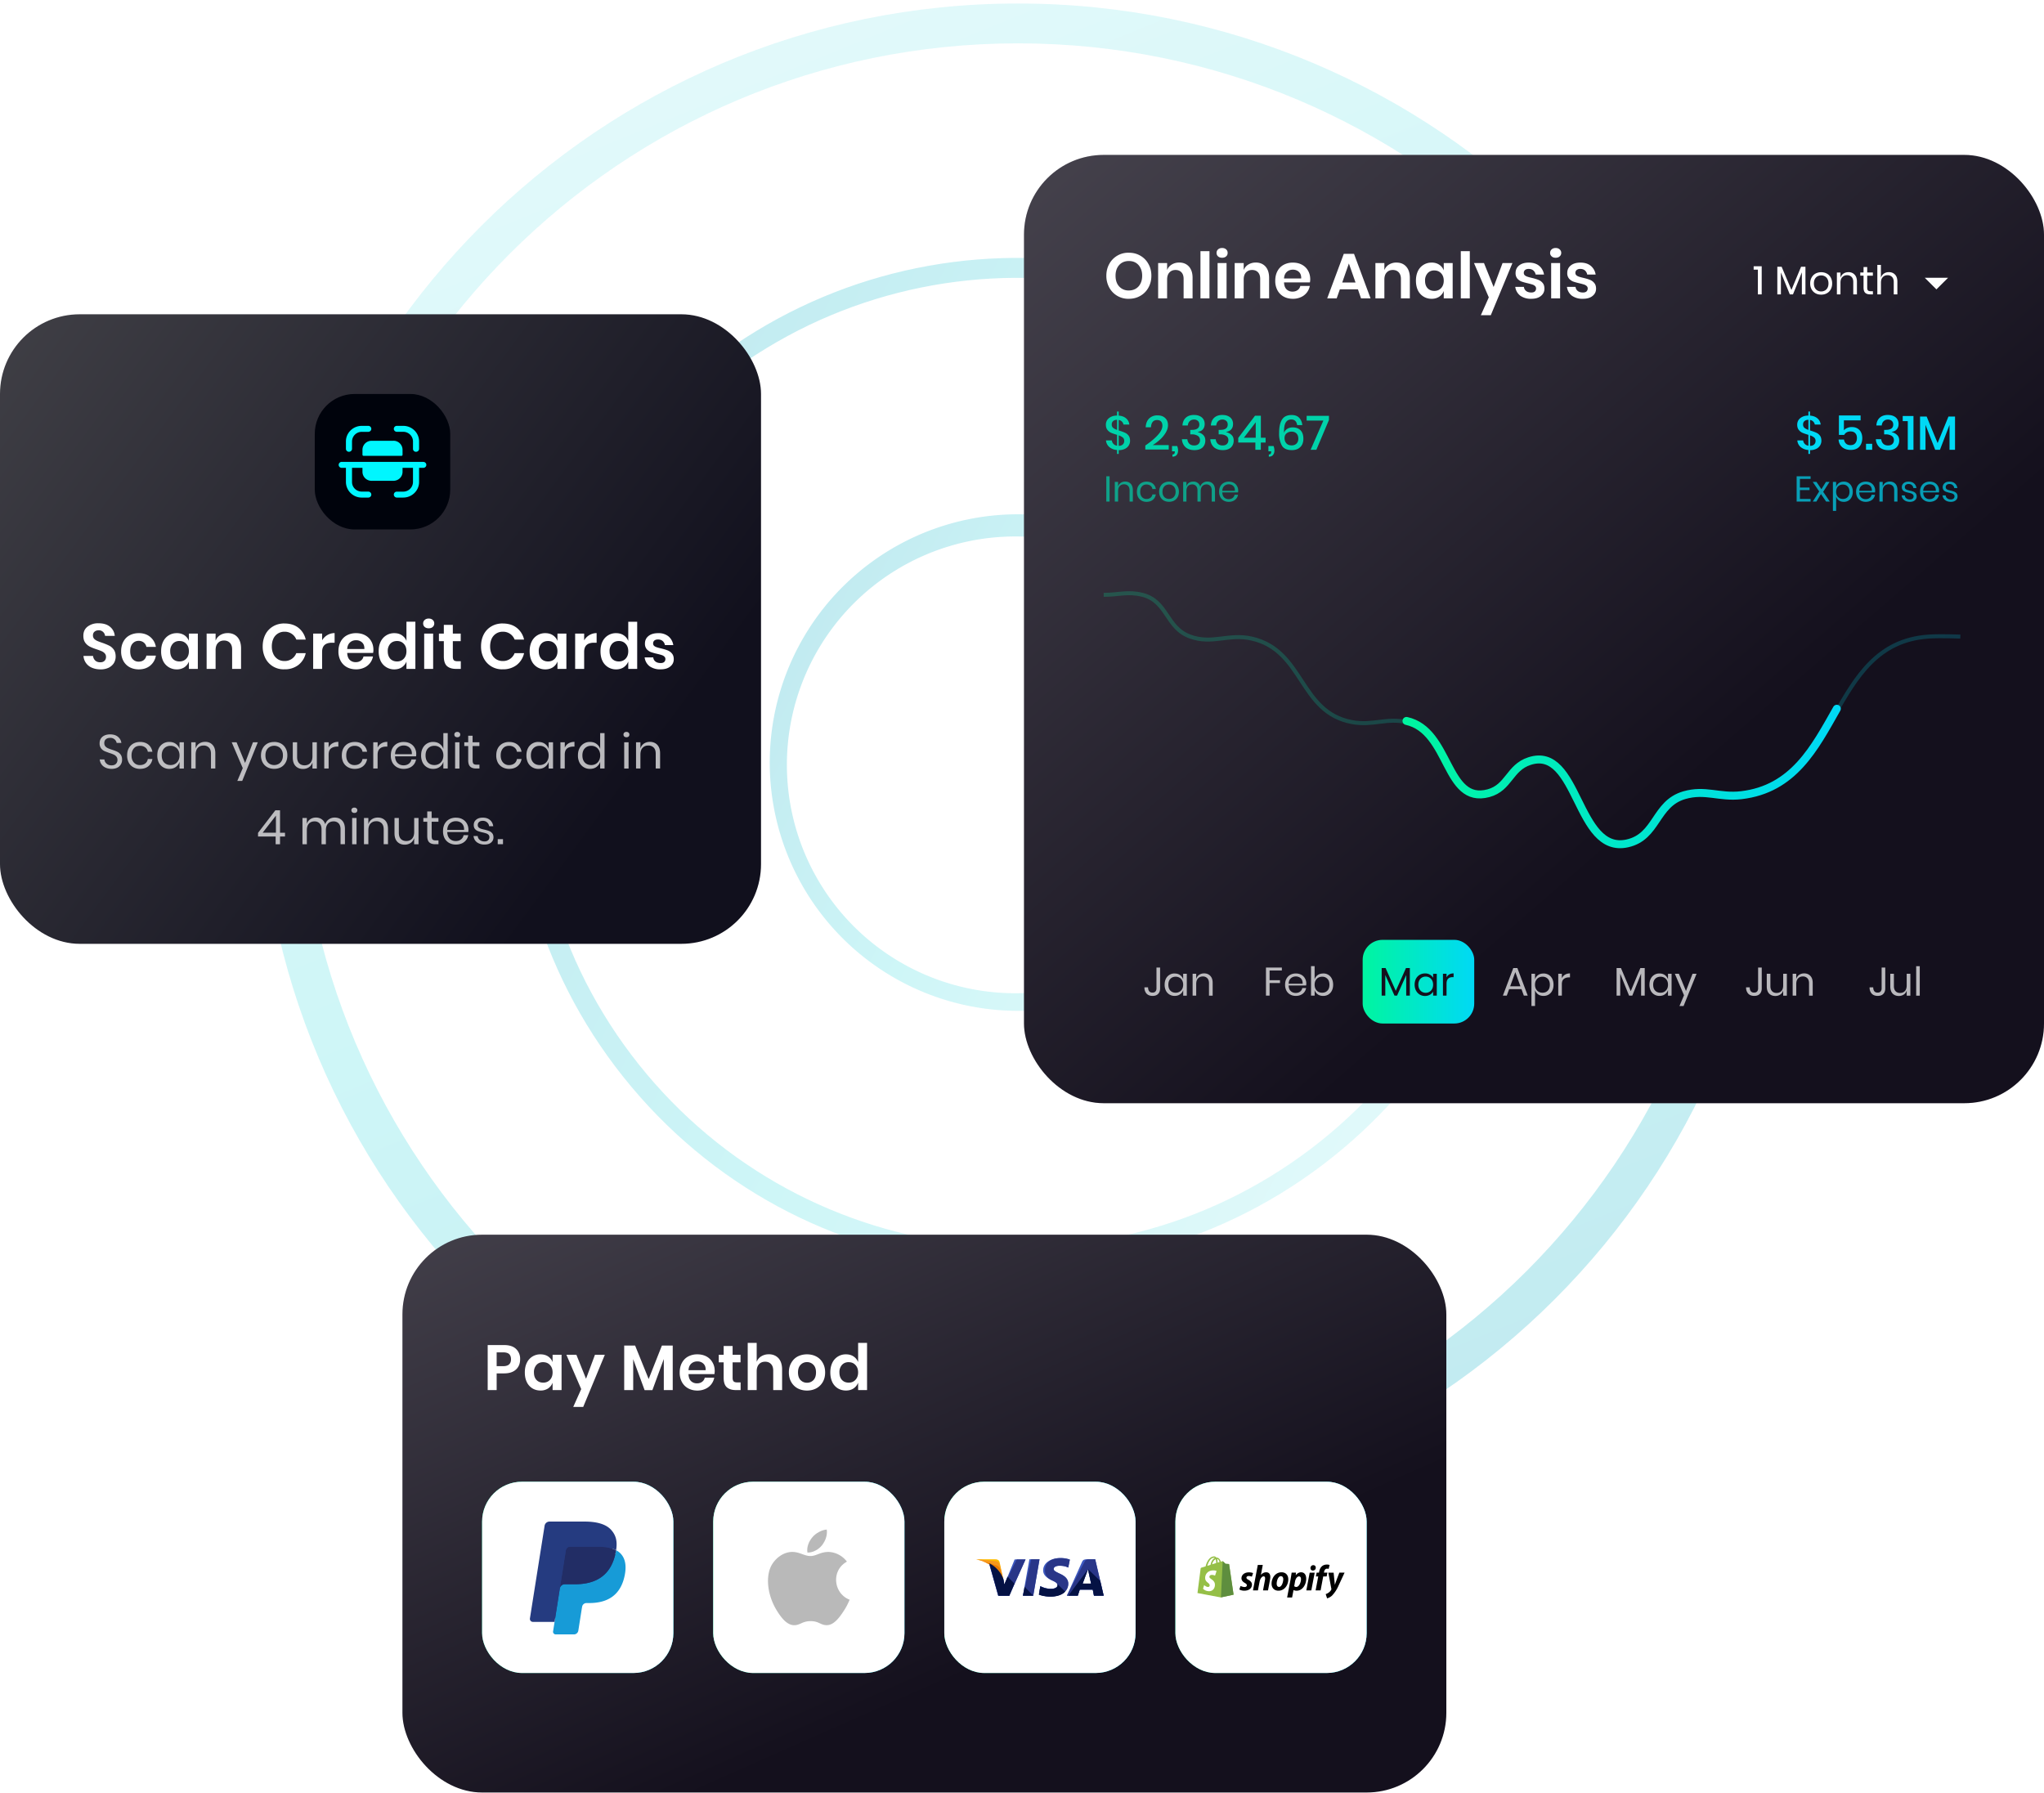 <svg width="513" height="450" fill="none" xmlns="http://www.w3.org/2000/svg"><path fill-rule="evenodd" clip-rule="evenodd" d="M255.5 371.88c99.7 0 180.5-80.81 180.5-180.5 0-99.68-80.8-180.5-180.5-180.5C155.82 10.88 75 91.7 75 191.38c0 99.69 80.82 180.5 180.5 180.5Zm0 10c105.21 0 190.5-85.29 190.5-190.5C446 86.18 360.71.88 255.5.88 150.3.88 65 86.18 65 191.38c0 105.21 85.3 190.5 190.5 190.5Z" fill="url(#a)" fill-opacity=".3"/><path fill-rule="evenodd" clip-rule="evenodd" d="M177.31 98.2c-51.47 43.18-58.18 119.91-15 171.38 43.2 51.46 119.92 58.17 171.39 14.99 51.46-43.19 58.18-119.91 15-171.38-43.2-51.47-119.92-58.18-171.39-15Zm-3.21-3.83c-53.58 44.95-60.57 124.84-15.61 178.42 44.96 53.58 124.84 60.57 178.42 15.61 53.58-44.96 60.57-124.84 15.61-178.42C307.56 56.38 227.68 49.4 174.1 94.36Z" fill="url(#b)" fill-opacity=".3"/><path fill-rule="evenodd" clip-rule="evenodd" d="M218.66 147.48a57.32 57.32 0 1 0 73.69 87.8 57.32 57.32 0 0 0-73.69-87.8Zm-3.21-3.83a62.31 62.31 0 1 0 80.1 95.47 62.31 62.31 0 0 0-80.1-95.47Z" fill="url(#c)" fill-opacity=".3"/><g filter="url(#d)"><rect y="78.88" width="191" height="158" rx="20" fill="url(#e)"/></g><rect x="79" y="98.88" width="34" height="34" rx="10" fill="#00030C"/><path d="M29.03 164.8c0 .57-.15 1.1-.43 1.6-.3.47-.72.86-1.28 1.16a4.5 4.5 0 0 1-2.07.44c-.8 0-1.51-.14-2.14-.4a3.43 3.43 0 0 1-2.16-2.98h2.4c.05.46.23.84.54 1.15.32.3.74.45 1.27.45.46 0 .82-.12 1.07-.37.25-.25.38-.58.38-.97 0-.36-.1-.64-.3-.87-.2-.23-.46-.42-.77-.56-.31-.14-.74-.3-1.28-.48-.7-.23-1.28-.46-1.73-.69a3.35 3.35 0 0 1-1.15-1c-.31-.44-.46-1.01-.46-1.72 0-.97.34-1.73 1.04-2.28a4.3 4.3 0 0 1 2.78-.85c1.2 0 2.14.28 2.85.86a3.25 3.25 0 0 1 1.21 2.3h-2.43a1.57 1.57 0 0 0-1.65-1.4c-.41.01-.75.13-1 .35-.26.21-.39.53-.39.94 0 .33.1.61.29.84.2.2.45.38.75.52.31.14.73.3 1.25.47.72.25 1.31.5 1.76.72.46.22.85.56 1.17 1 .32.45.48 1.04.48 1.76Zm5.8-5.9c1.14 0 2.1.32 2.85.94a4.04 4.04 0 0 1 1.44 2.52h-2.38a1.8 1.8 0 0 0-.66-1.1 1.98 1.98 0 0 0-1.3-.42c-.6 0-1.1.23-1.5.67-.4.44-.6 1.09-.6 1.94 0 .85.2 1.5.6 1.95.4.44.9.66 1.5.66.53 0 .96-.13 1.3-.4.34-.28.56-.65.66-1.12h2.38a4.04 4.04 0 0 1-1.44 2.53c-.76.62-1.7.93-2.85.93-.86 0-1.63-.19-2.3-.55-.67-.37-1.2-.9-1.57-1.58a4.96 4.96 0 0 1-.56-2.42c0-.93.19-1.73.56-2.41.37-.7.9-1.23 1.57-1.59a4.77 4.77 0 0 1 2.3-.54Zm9.53 0c.74 0 1.38.18 1.92.53.53.36.9.83 1.13 1.43v-1.84h2.24v8.86h-2.24v-1.85c-.22.6-.6 1.07-1.13 1.44a3.4 3.4 0 0 1-1.92.53 3.74 3.74 0 0 1-3.42-2.11 5.6 5.6 0 0 1-.5-2.44c0-.93.16-1.73.5-2.41a3.7 3.7 0 0 1 3.42-2.13Zm.7 1.97c-.7 0-1.27.23-1.7.7a2.66 2.66 0 0 0-.64 1.88c0 .8.22 1.43.64 1.89.43.45 1 .67 1.7.67.68 0 1.24-.23 1.68-.69.45-.47.67-1.1.67-1.87 0-.79-.22-1.41-.67-1.87-.44-.47-1-.7-1.68-.7Zm12.08-1.98c1.02 0 1.84.34 2.44 1 .61.68.92 1.63.92 2.84v5.15h-2.24v-4.9c0-.7-.18-1.24-.55-1.63-.36-.39-.86-.59-1.49-.59-.64 0-1.15.21-1.53.63-.39.41-.58 1.01-.58 1.79v4.7h-2.25v-8.86h2.25v1.77c.24-.6.62-1.06 1.15-1.39a3.44 3.44 0 0 1 1.88-.5Zm14.25-2.41c1.4 0 2.58.36 3.5 1.08a5.14 5.14 0 0 1 1.84 2.96h-2.36a3.08 3.08 0 0 0-3.01-1.97 2.98 2.98 0 0 0-2.74 1.73c-.26.56-.4 1.2-.4 1.96 0 .73.14 1.38.4 1.93a3 3 0 0 0 1.12 1.28 3 3 0 0 0 1.62.45 3.08 3.08 0 0 0 3-1.97h2.37a5.15 5.15 0 0 1-1.84 2.96 5.52 5.52 0 0 1-3.5 1.09 5.09 5.09 0 0 1-4.78-2.77 6.44 6.44 0 0 1-.68-2.97c0-1.13.23-2.12.68-3a4.97 4.97 0 0 1 1.92-2.03c.82-.49 1.77-.74 2.86-.74Zm9.45 4.24a3.64 3.64 0 0 1 3.14-1.83v2.42h-.66c-1.65 0-2.48.76-2.48 2.3v4.27H78.6v-8.86h2.25v1.7Zm12.88 2.4c0 .22-.02.47-.08.76h-6.5c.04.8.25 1.37.65 1.75.4.37.88.56 1.47.56.52 0 .95-.13 1.3-.39.35-.25.57-.6.67-1.04h2.38a3.82 3.82 0 0 1-2.24 2.82 4.7 4.7 0 0 1-2 .41c-.86 0-1.63-.18-2.3-.54-.67-.37-1.2-.9-1.57-1.58a4.96 4.96 0 0 1-.56-2.42c0-.93.19-1.73.56-2.41.37-.7.9-1.23 1.57-1.59a4.77 4.77 0 0 1 2.3-.54c.88 0 1.64.18 2.29.54.66.36 1.17.87 1.52 1.5.36.63.54 1.35.54 2.17Zm-2.27-.23c.03-.72-.16-1.27-.57-1.65-.41-.37-.91-.56-1.5-.56-.62 0-1.13.19-1.54.56-.42.38-.65.92-.7 1.65h4.31Zm7.5-3.98c.75 0 1.39.17 1.91.53.53.35.92.82 1.15 1.42v-4.82h2.24v11.84h-2.24v-1.85c-.23.6-.62 1.07-1.15 1.44-.52.35-1.16.53-1.9.53a3.74 3.74 0 0 1-3.42-2.11 5.6 5.6 0 0 1-.5-2.44c0-.93.16-1.73.5-2.41a3.71 3.71 0 0 1 3.42-2.13Zm.71 1.97c-.7 0-1.27.22-1.7.68a2.66 2.66 0 0 0-.64 1.9c0 .8.22 1.42.64 1.88.43.45 1 .67 1.7.67.68 0 1.24-.23 1.68-.69.45-.47.67-1.1.67-1.87 0-.79-.22-1.41-.67-1.87-.44-.47-1-.7-1.68-.7Zm6.54-4.4c0-.37.13-.66.38-.88.26-.24.6-.36 1.01-.36.42 0 .75.12 1.01.35.26.23.39.52.39.88s-.13.65-.39.88c-.25.23-.6.34-1 .34-.42 0-.76-.11-1.02-.34a1.14 1.14 0 0 1-.38-.88Zm2.51 2.54v8.86h-2.25v-8.86h2.25Zm6.94 6.93v1.93h-1.18c-1 0-1.76-.24-2.3-.72-.51-.48-.78-1.28-.78-2.4v-3.84h-1.23v-1.9h1.23v-2.2h2.26v2.2h1.98v1.9h-1.98v3.88c0 .42.09.72.26.9.17.16.45.25.86.25h.88Zm10.53-9.47c1.41 0 2.58.36 3.5 1.08a5.15 5.15 0 0 1 1.85 2.96h-2.37a3.08 3.08 0 0 0-3.01-1.97 2.99 2.99 0 0 0-2.74 1.73c-.26.56-.4 1.2-.4 1.96 0 .73.14 1.38.4 1.93a3 3 0 0 0 1.12 1.28 3 3 0 0 0 1.62.45 3.08 3.08 0 0 0 3-1.97h2.38a5.15 5.15 0 0 1-1.84 2.96 5.52 5.52 0 0 1-3.5 1.09 5.1 5.1 0 0 1-4.78-2.77 6.44 6.44 0 0 1-.68-2.97c0-1.13.22-2.12.67-3a4.97 4.97 0 0 1 1.92-2.03c.82-.49 1.77-.74 2.86-.74Zm10.67 2.43c.75 0 1.39.17 1.92.53.53.35.91.82 1.14 1.42v-1.84h2.24v8.86h-2.24v-1.85c-.23.6-.6 1.07-1.14 1.44-.53.35-1.17.53-1.92.53s-1.42-.19-2.01-.55a3.73 3.73 0 0 1-1.41-1.57c-.33-.7-.5-1.5-.5-2.43 0-.93.17-1.73.5-2.41a3.7 3.7 0 0 1 3.42-2.13Zm.7 1.97c-.7 0-1.27.22-1.7.68a2.66 2.66 0 0 0-.63 1.9c0 .8.21 1.42.64 1.88.42.45 1 .67 1.7.67.68 0 1.24-.23 1.68-.69.44-.47.67-1.1.67-1.87 0-.79-.23-1.41-.67-1.87-.44-.47-1-.7-1.69-.7Zm9.06-.16a3.64 3.64 0 0 1 3.13-1.83v2.42h-.65c-1.66 0-2.48.76-2.48 2.3v4.27h-2.26v-8.86h2.26v1.7Zm8.01-1.81c.75 0 1.38.17 1.9.53.54.35.92.82 1.16 1.42v-4.82h2.24v11.84h-2.24v-1.85c-.24.6-.62 1.07-1.15 1.44-.53.35-1.16.53-1.9.53a3.73 3.73 0 0 1-3.42-2.11c-.34-.7-.5-1.51-.5-2.44 0-.93.16-1.73.49-2.41a3.7 3.7 0 0 1 3.42-2.13Zm.7 1.97c-.7 0-1.26.22-1.69.68a2.66 2.66 0 0 0-.64 1.9c0 .8.22 1.42.64 1.88.43.45 1 .67 1.7.67.68 0 1.24-.23 1.68-.69.45-.47.67-1.1.67-1.87 0-.79-.22-1.41-.67-1.87-.44-.47-1-.7-1.68-.7Zm9.86-1.97a3.9 3.9 0 0 1 2.6.81 3.53 3.53 0 0 1 1.2 2.18h-2.1a1.75 1.75 0 0 0-.58-1.03c-.3-.25-.69-.38-1.17-.38-.38 0-.68.1-.9.27a.92.92 0 0 0-.31.74c0 .24.08.44.25.6.17.14.39.26.64.34.26.09.63.19 1.1.3.68.16 1.22.32 1.64.49.42.16.79.42 1.09.78.3.35.46.83.46 1.44 0 .76-.3 1.37-.9 1.84-.58.47-1.38.7-2.38.7a4.56 4.56 0 0 1-2.77-.76 3.3 3.3 0 0 1-1.26-2.23h2.16c.05.44.24.79.57 1.04.33.25.77.37 1.3.37.38 0 .68-.09.88-.27.2-.2.3-.44.3-.74a.8.8 0 0 0-.27-.62 1.69 1.69 0 0 0-.65-.37c-.26-.09-.63-.19-1.1-.3-.67-.15-1.2-.3-1.62-.45-.4-.16-.76-.41-1.06-.75a2.12 2.12 0 0 1-.43-1.41c0-.77.3-1.4.88-1.87.59-.48 1.4-.72 2.43-.72Z" fill="#fff"/><path d="M30.64 190.69a2.17 2.17 0 0 1-1.16 1.96c-.4.2-.88.32-1.46.32-.56 0-1.06-.1-1.5-.3a2.44 2.44 0 0 1-1.49-2.06h1.17c.02.23.1.47.24.7.14.22.34.41.6.56.26.15.58.22.95.22.48 0 .85-.13 1.1-.38.26-.26.39-.59.39-.99 0-.34-.1-.62-.28-.84a1.8 1.8 0 0 0-.66-.5 8.29 8.29 0 0 0-1.08-.4c-.54-.19-.97-.35-1.3-.5-.32-.16-.6-.4-.82-.7a2.07 2.07 0 0 1-.34-1.25c0-.44.1-.82.31-1.16.22-.34.52-.6.91-.78.4-.18.87-.28 1.4-.28.84 0 1.5.2 1.99.62.48.4.77.9.85 1.53h-1.18a1.6 1.6 0 0 0-.51-.89 1.62 1.62 0 0 0-1.14-.38c-.44 0-.8.12-1.06.35-.26.22-.4.54-.4.96 0 .33.09.6.26.8.17.2.39.36.64.48.26.12.61.24 1.06.39.55.17.98.34 1.3.5.34.16.63.4.86.73.23.32.35.75.35 1.29Zm4.5-4.48c.84 0 1.54.22 2.1.67.54.45.88 1.05 1.01 1.8H37.1c-.08-.47-.3-.84-.66-1.1a2.1 2.1 0 0 0-1.32-.4c-.38 0-.74.08-1.06.25-.3.18-.56.45-.75.82-.2.36-.3.8-.3 1.34s.1 1 .3 1.36a1.94 1.94 0 0 0 1.8 1.07c.54 0 .98-.14 1.33-.4.36-.28.58-.65.66-1.13h1.15a2.85 2.85 0 0 1-1.02 1.82c-.55.44-1.25.66-2.09.66a3.4 3.4 0 0 1-1.68-.41 2.93 2.93 0 0 1-1.15-1.16 3.78 3.78 0 0 1-.4-1.8c0-.7.13-1.3.4-1.8.28-.52.67-.9 1.15-1.18a3.4 3.4 0 0 1 1.68-.4Zm7.36 0c.64 0 1.18.16 1.62.48.45.32.76.75.94 1.28v-1.68h1.09v6.6h-1.1v-1.69c-.17.54-.48.97-.93 1.29-.44.32-.98.48-1.62.48a2.87 2.87 0 0 1-2.64-1.57 3.98 3.98 0 0 1-.38-1.8c0-.7.12-1.3.38-1.8a2.85 2.85 0 0 1 2.64-1.59Zm.31.97c-.67 0-1.21.22-1.62.65-.4.42-.6 1.01-.6 1.76 0 .76.2 1.35.6 1.78.41.42.95.64 1.62.64.43 0 .82-.1 1.15-.3.35-.2.62-.48.8-.84.2-.37.3-.8.3-1.28 0-.47-.1-.9-.3-1.27-.18-.36-.45-.64-.8-.84a2.2 2.2 0 0 0-1.15-.3Zm8.66-1c.77 0 1.4.25 1.86.75.48.49.71 1.2.71 2.13v3.82h-1.09v-3.73c0-.66-.17-1.16-.5-1.51a1.8 1.8 0 0 0-1.37-.53c-.6 0-1.08.2-1.44.59-.36.38-.54.95-.54 1.7v3.48H48v-6.59h1.1v1.56c.17-.53.46-.94.89-1.23.43-.29.92-.43 1.48-.43Zm7.9.11 2.14 5.19 1.98-5.19h1.22L60.79 196h-1.23l1.37-3.22-2.78-6.49h1.23Zm9.45-.08c.63 0 1.2.14 1.69.4.5.28.9.67 1.17 1.18.3.52.44 1.12.44 1.8 0 .7-.15 1.3-.44 1.8-.28.5-.67.9-1.17 1.17-.5.27-1.06.4-1.7.4-.63 0-1.2-.13-1.7-.4a3 3 0 0 1-1.17-1.16 3.61 3.61 0 0 1-.44-1.8c0-.7.15-1.3.44-1.8.28-.52.68-.9 1.17-1.18.5-.27 1.07-.4 1.7-.4Zm0 .96c-.4 0-.76.09-1.1.27-.32.17-.6.44-.8.81-.2.36-.3.8-.3 1.34 0 .53.1.98.3 1.35.2.36.48.63.8.8a2.32 2.32 0 0 0 2.18 0c.33-.17.6-.44.8-.8.2-.37.31-.82.31-1.34 0-.54-.1-.99-.31-1.35-.2-.37-.47-.64-.8-.81a2.25 2.25 0 0 0-1.08-.27Zm10.7-.88v6.6h-1.1v-1.55c-.17.53-.47.94-.9 1.23-.42.28-.92.42-1.49.42-.76 0-1.37-.24-1.84-.73-.48-.5-.71-1.2-.71-2.13v-3.84h1.09v3.74c0 .65.17 1.16.5 1.52.34.35.8.53 1.37.53.6 0 1.08-.2 1.44-.58.36-.39.54-.96.54-1.7v-3.5h1.1Zm2.96 1.34c.21-.46.53-.81.94-1.06.42-.25.92-.38 1.5-.38v1.19h-.34c-.62 0-1.12.16-1.52.47-.39.32-.58.84-.58 1.56v3.47h-1.1v-6.59h1.1v1.34Zm6.55-1.42c.84 0 1.53.22 2.08.67.56.45.9 1.05 1.02 1.8h-1.15c-.08-.47-.3-.84-.66-1.1a2.1 2.1 0 0 0-1.32-.4c-.38 0-.73.08-1.05.25-.32.18-.57.45-.76.82-.2.36-.29.8-.29 1.34s.1 1 .29 1.36a1.94 1.94 0 0 0 1.81 1.07c.53 0 .97-.14 1.32-.4.36-.28.58-.65.66-1.13h1.15a2.85 2.85 0 0 1-1.02 1.82c-.55.44-1.24.66-2.08.66a3.4 3.4 0 0 1-1.68-.41 2.93 2.93 0 0 1-1.16-1.16 3.78 3.78 0 0 1-.4-1.8c0-.7.13-1.3.4-1.8.28-.52.67-.9 1.16-1.18a3.4 3.4 0 0 1 1.68-.4Zm5.74 1.42c.22-.46.54-.81.95-1.06.42-.25.91-.38 1.49-.38v1.19h-.34c-.61 0-1.12.16-1.5.47-.4.32-.6.84-.6 1.56v3.47h-1.09v-6.59h1.1v1.34Zm9.7 1.6c0 .23-.02.43-.05.6h-5.27c.03.74.24 1.3.64 1.68.4.38.9.57 1.49.57.52 0 .96-.13 1.32-.4.36-.27.58-.63.66-1.08h1.16a2.73 2.73 0 0 1-1.6 2.07c-.45.2-.94.3-1.5.3a3.4 3.4 0 0 1-1.68-.41 2.93 2.93 0 0 1-1.15-1.16 3.78 3.78 0 0 1-.4-1.8c0-.7.13-1.3.4-1.8.28-.52.67-.9 1.15-1.18a3.4 3.4 0 0 1 1.68-.4c.64 0 1.2.13 1.67.4.48.27.85.63 1.1 1.1.25.45.38.95.38 1.5Zm-1.1.06c.02-.48-.06-.9-.25-1.22a1.75 1.75 0 0 0-.75-.73 2.3 2.3 0 0 0-1.05-.24c-.6 0-1.1.19-1.5.56-.42.37-.64.91-.67 1.63h4.21Zm5.35-3.08c.64 0 1.18.16 1.62.48.44.32.76.75.93 1.28V184h1.1v8.88h-1.1v-1.68c-.17.54-.49.97-.93 1.29-.44.32-.98.48-1.62.48a2.87 2.87 0 0 1-2.64-1.57 3.98 3.98 0 0 1-.39-1.8c0-.7.13-1.3.39-1.8a2.85 2.85 0 0 1 2.64-1.59Zm.3.97c-.66 0-1.2.22-1.61.65-.4.42-.6 1.01-.6 1.76 0 .76.2 1.35.6 1.78.4.42.95.64 1.62.64.43 0 .81-.1 1.15-.3.34-.2.61-.48.8-.84.2-.37.3-.8.3-1.28 0-.47-.1-.9-.3-1.27-.19-.36-.46-.64-.8-.84a2.2 2.2 0 0 0-1.15-.3Zm5.01-2.82c0-.2.07-.36.2-.48.14-.13.32-.19.54-.19.23 0 .4.06.54.2.14.11.2.27.2.47 0 .2-.06.37-.2.5a.79.79 0 0 1-.54.17.79.79 0 0 1-.54-.18.65.65 0 0 1-.2-.49Zm1.28 1.93v6.6h-1.09v-6.6h1.1Zm5.02 5.63v.96h-.81c-.67 0-1.18-.16-1.51-.48-.33-.32-.5-.85-.5-1.6v-3.56h-.98v-.95h.98v-1.64h1.1v1.64h1.71v.95h-1.7v3.58c0 .42.07.72.23.88.16.15.43.22.81.22h.67Zm7.46-5.7c.84 0 1.53.22 2.08.66.56.45.9 1.05 1.03 1.8h-1.16c-.08-.47-.3-.84-.66-1.1a2.1 2.1 0 0 0-1.32-.4c-.38 0-.73.08-1.05.25-.31.18-.57.45-.76.82-.2.36-.29.8-.29 1.34s.1 1 .3 1.36a1.94 1.94 0 0 0 1.8 1.07c.53 0 .97-.14 1.32-.4.36-.28.58-.65.66-1.13h1.16a2.85 2.85 0 0 1-1.03 1.82c-.55.44-1.24.66-2.08.66a3.4 3.4 0 0 1-1.68-.41 2.93 2.93 0 0 1-1.16-1.16 3.78 3.78 0 0 1-.4-1.8c0-.7.13-1.3.4-1.8.28-.52.67-.9 1.16-1.18a3.4 3.4 0 0 1 1.68-.4Zm7.35 0c.64 0 1.18.15 1.62.47.45.32.76.75.94 1.28v-1.68h1.1v6.6h-1.1v-1.69c-.18.54-.49.97-.94 1.29-.44.32-.98.48-1.62.48a2.87 2.87 0 0 1-2.64-1.57 3.98 3.98 0 0 1-.38-1.8c0-.7.13-1.3.38-1.8a2.85 2.85 0 0 1 2.64-1.59Zm.32.96c-.68 0-1.22.22-1.62.65-.4.42-.6 1.01-.6 1.76 0 .76.2 1.35.6 1.78.4.42.94.64 1.62.64.43 0 .81-.1 1.15-.3.34-.2.61-.48.8-.84.2-.37.29-.8.29-1.28 0-.47-.1-.9-.29-1.27-.19-.36-.46-.64-.8-.84a2.2 2.2 0 0 0-1.15-.3Zm6.28.45c.22-.46.53-.81.95-1.06.42-.25.91-.38 1.49-.38v1.19h-.34c-.61 0-1.12.16-1.51.47-.4.32-.59.84-.59 1.56v3.47h-1.09v-6.59h1.1v1.34Zm6.34-1.42c.64 0 1.18.16 1.62.48.44.32.76.75.93 1.28V184h1.1v8.88h-1.1v-1.68c-.17.54-.49.97-.93 1.29-.44.32-.98.48-1.62.48a2.87 2.87 0 0 1-2.64-1.57 3.98 3.98 0 0 1-.39-1.8c0-.7.13-1.3.39-1.8a2.85 2.85 0 0 1 2.64-1.59Zm.3.97c-.66 0-1.2.22-1.61.65-.4.42-.6 1.01-.6 1.76 0 .76.2 1.35.6 1.78.4.42.95.64 1.62.64.43 0 .81-.1 1.15-.3.34-.2.61-.48.8-.84.2-.37.3-.8.3-1.28 0-.47-.1-.9-.3-1.27-.19-.36-.46-.64-.8-.84a2.2 2.2 0 0 0-1.15-.3Zm8.1-2.82c0-.2.06-.36.2-.48.13-.13.31-.19.54-.19.22 0 .4.06.54.2.13.11.2.27.2.47 0 .2-.07.37-.2.5a.79.79 0 0 1-.54.17.79.79 0 0 1-.54-.18.65.65 0 0 1-.2-.49Zm1.28 1.93v6.6h-1.1v-6.6h1.1Zm5.34-.1c.77 0 1.39.25 1.86.74.47.49.71 1.2.71 2.13v3.82h-1.1v-3.73c0-.66-.16-1.16-.5-1.51a1.8 1.8 0 0 0-1.36-.53c-.6 0-1.08.2-1.44.59-.36.38-.54.95-.54 1.7v3.48h-1.1v-6.59h1.1v1.56c.16-.53.46-.94.88-1.23.44-.29.93-.43 1.5-.43Zm-98.34 23.75v-.91l4.35-5.67h1.17V209h1.25v.95h-1.25v1.94h-1.1v-1.94h-4.42Zm4.5-5.25-3.34 4.3h3.33v-4.3Zm14.75.5c.77 0 1.39.25 1.85.74.47.49.71 1.2.71 2.13v3.82h-1.1v-3.73c0-.65-.15-1.14-.47-1.49a1.66 1.66 0 0 0-1.3-.51c-.57 0-1.04.19-1.39.57-.34.38-.52.94-.52 1.67v3.5H80.7v-3.74c0-.65-.16-1.14-.48-1.49a1.68 1.68 0 0 0-1.3-.51c-.58 0-1.05.19-1.4.57-.34.38-.51.94-.51 1.67v3.5h-1.1v-6.6h1.1v1.5c.16-.51.44-.91.85-1.18.41-.28.89-.42 1.43-.42.56 0 1.04.14 1.45.43.41.28.71.7.89 1.25.18-.54.49-.95.92-1.24.43-.3.92-.44 1.46-.44Zm4.18-1.83c0-.2.07-.36.2-.48.14-.13.32-.19.55-.19.22 0 .4.06.54.2.13.11.2.27.2.47 0 .2-.07.37-.2.5a.79.79 0 0 1-.54.17.79.79 0 0 1-.54-.18.65.65 0 0 1-.2-.49Zm1.29 1.93v6.6h-1.1v-6.6h1.1Zm5.34-.1c.77 0 1.39.25 1.86.74.47.49.7 1.2.7 2.13v3.82H96.3v-3.73c0-.66-.17-1.16-.5-1.51a1.8 1.8 0 0 0-1.37-.53c-.6 0-1.08.2-1.44.59-.36.38-.54.95-.54 1.7v3.48h-1.1v-6.59h1.1v1.56c.16-.53.46-.94.88-1.23.44-.29.93-.43 1.5-.43Zm10.22.1v6.6h-1.1v-1.55c-.16.53-.46.94-.9 1.23-.42.28-.91.42-1.48.42-.76 0-1.38-.24-1.85-.73-.47-.5-.7-1.2-.7-2.13v-3.84h1.09v3.74c0 .65.16 1.16.5 1.52.34.35.8.53 1.37.53.6 0 1.08-.2 1.44-.58.36-.39.54-.96.54-1.7v-3.5h1.09Zm5.01 5.63v.96h-.81c-.67 0-1.18-.16-1.51-.48-.33-.32-.5-.85-.5-1.6v-3.56h-.98v-.95h.98v-1.64h1.1v1.64h1.71v.95h-1.7v3.58c0 .42.07.72.23.88.16.15.43.22.81.22h.67Zm7.52-2.7c0 .24-.02.44-.05.6h-5.27c.02.75.24 1.32.64 1.7.4.37.9.56 1.48.56.53 0 .97-.13 1.32-.4.36-.27.58-.63.66-1.08h1.17a2.73 2.73 0 0 1-1.61 2.07c-.44.2-.94.3-1.49.3a3.4 3.4 0 0 1-1.68-.41 2.93 2.93 0 0 1-1.15-1.16 3.78 3.78 0 0 1-.4-1.8c0-.7.13-1.3.4-1.8.28-.52.66-.9 1.15-1.18a3.4 3.4 0 0 1 1.68-.4c.64 0 1.2.13 1.67.4.48.27.84.63 1.1 1.1.25.45.38.95.38 1.5Zm-1.1.07c.02-.48-.06-.9-.25-1.22a1.75 1.75 0 0 0-.75-.73 2.3 2.3 0 0 0-1.05-.24c-.6 0-1.1.19-1.51.56-.4.37-.63.91-.66 1.63h4.21Zm4.7-3.08c.75 0 1.35.2 1.8.59.45.38.73.9.82 1.56h-1.04c-.05-.4-.21-.71-.5-.96a1.55 1.55 0 0 0-1.1-.39c-.39 0-.7.1-.92.3a.94.94 0 0 0-.32.75c0 .24.07.44.21.59.15.14.34.25.55.33.23.08.53.16.92.24.48.12.88.23 1.17.35.3.11.56.3.77.55.22.26.32.6.32 1.03 0 .54-.2.98-.6 1.31-.4.34-.94.5-1.62.5a3.1 3.1 0 0 1-1.92-.56c-.5-.37-.78-.9-.87-1.57h1.05c.04.4.22.72.52.97.31.25.72.38 1.22.38.38 0 .67-.1.88-.3.22-.19.32-.44.32-.75a.83.83 0 0 0-.22-.61 1.5 1.5 0 0 0-.57-.35 8.25 8.25 0 0 0-.92-.25 9.34 9.34 0 0 1-1.18-.34 1.87 1.87 0 0 1-.74-.53c-.2-.24-.3-.58-.3-1 0-.54.2-.99.61-1.32.4-.35.96-.52 1.67-.52Zm5.07 5.39v1.28h-1.32v-1.28h1.32Z" fill="#fff" fill-opacity=".7"/><path fill-rule="evenodd" clip-rule="evenodd" d="M92.43 106.88c.42 0 .76.34.76.75s-.34.75-.76.75H90.8a2.44 2.44 0 0 0-2.45 2.4v1.86c0 .42-.35.75-.77.75a.76.76 0 0 1-.76-.75v-1.86c0-2.14 1.79-3.9 3.98-3.9h1.63Zm7.17 0h1.6c2.2 0 3.98 1.75 3.98 3.9v1.86c0 .42-.34.75-.76.75a.75.75 0 0 1-.77-.75v-1.85c0-1.33-1.1-2.42-2.46-2.42H99.6a.75.75 0 0 1-.76-.74c0-.41.34-.75.76-.75Zm-.84 3.75h-5.52a2.27 2.27 0 0 0-2.27 2.26v1.25c0 .14.12.26.27.27h9.52c.15 0 .27-.13.27-.27v-1.25a2.27 2.27 0 0 0-2.27-2.27Zm-13 5.3h20.48c.42 0 .76.33.76.74s-.34.75-.76.75h-1.06v3.56c0 2.15-1.79 3.9-3.99 3.9H99.6a.76.76 0 0 1-.76-.74c0-.42.34-.75.76-.75h1.6a2.44 2.44 0 0 0 2.45-2.41v-3.56h-2.62v.99c.01 1.24-1 2.25-2.27 2.26h-5.52a2.27 2.27 0 0 1-2.27-2.26v-1h-2.62v3.57c0 1.33 1.1 2.4 2.45 2.4h1.63c.42 0 .76.34.76.76 0 .4-.34.74-.76.74H90.8a3.95 3.95 0 0 1-3.98-3.9v-3.56h-1.06a.75.75 0 0 1-.76-.75c0-.41.34-.75.76-.75Z" fill="#00F6FF"/><g filter="url(#f)"><rect x="101" y="309.88" width="262" height="140" rx="20" fill="url(#g)"/></g><path d="M124.65 344.7v4.18h-2.25v-11.3h4.11c1.33 0 2.34.33 3 .97a3.4 3.4 0 0 1 1.03 2.6c0 1.08-.35 1.94-1.05 2.58-.7.64-1.69.96-2.98.96h-1.86Zm1.62-1.82c1.32 0 1.98-.57 1.98-1.73 0-.56-.15-1-.46-1.3-.31-.29-.82-.44-1.52-.44h-1.62v3.47h1.62Zm9.37-2.97c.75 0 1.39.17 1.92.52.53.36.91.83 1.13 1.43v-1.84h2.25v8.86h-2.25v-1.85c-.22.6-.6 1.07-1.13 1.44a3.4 3.4 0 0 1-1.92.52c-.75 0-1.42-.18-2.02-.54a3.74 3.74 0 0 1-1.4-1.57c-.34-.7-.5-1.5-.5-2.43 0-.93.16-1.73.5-2.41a3.7 3.7 0 0 1 3.42-2.13Zm.7 1.96c-.7 0-1.27.23-1.7.7a2.66 2.66 0 0 0-.63 1.88c0 .8.21 1.43.64 1.89.42.45.99.67 1.7.67.68 0 1.24-.23 1.67-.69.45-.47.67-1.1.67-1.87 0-.79-.22-1.41-.67-1.87-.43-.47-1-.7-1.68-.7Zm8.32-1.85 2.42 6.02 2.24-6.02h2.48l-5.43 13.09h-2.5l2-4.48-3.72-8.61h2.51Zm24.18-2.3v11.16h-2.24v-7.79l-2.86 7.8h-1.96l-2.86-7.77v7.76h-2.26v-11.17h2.74l3.4 8.4 3.32-8.4h2.72Zm10.54 6.4c0 .22-.03.48-.08.76h-6.5c.03.8.25 1.37.64 1.75.4.37.89.56 1.47.56.53 0 .96-.13 1.3-.39.35-.25.57-.6.67-1.04h2.38a3.82 3.82 0 0 1-2.23 2.82 4.7 4.7 0 0 1-2 .42c-.87 0-1.64-.19-2.3-.55-.68-.37-1.2-.9-1.58-1.58a4.96 4.96 0 0 1-.56-2.42c0-.93.19-1.73.56-2.41.38-.7.9-1.23 1.57-1.59a4.77 4.77 0 0 1 2.3-.54c.88 0 1.64.18 2.3.54.66.36 1.16.87 1.51 1.5.37.63.55 1.35.55 2.17Zm-2.28-.23c.04-.72-.16-1.27-.57-1.65-.4-.37-.9-.56-1.5-.56-.61 0-1.13.19-1.54.56-.42.38-.65.93-.69 1.65h4.3Zm8.78 3.06v1.93h-1.19c-1 0-1.75-.24-2.29-.72-.52-.48-.78-1.28-.78-2.4v-3.84h-1.23v-1.9h1.23v-2.2h2.25v2.2h1.99v1.9h-1.99v3.88c0 .42.09.72.26.9.17.16.46.25.87.25h.88Zm7.06-7.06c1.02 0 1.84.34 2.45 1 .6.68.9 1.63.9 2.84v5.15h-2.23v-4.9c0-.7-.18-1.24-.55-1.63-.36-.39-.85-.59-1.48-.59-.64 0-1.16.21-1.54.63-.38.41-.58 1.01-.58 1.79v4.7h-2.25v-11.84h2.25v4.75a2.8 2.8 0 0 1 1.16-1.39 3.44 3.44 0 0 1 1.87-.5Zm9.6.02c.86 0 1.64.18 2.32.54.7.36 1.24.9 1.63 1.59.4.68.6 1.48.6 2.41 0 .93-.2 1.73-.6 2.42a4.1 4.1 0 0 1-1.63 1.58c-.68.36-1.46.55-2.32.55-.86 0-1.64-.19-2.34-.55a4.13 4.13 0 0 1-1.61-1.58c-.4-.69-.6-1.5-.6-2.42 0-.93.2-1.73.6-2.41.4-.7.93-1.23 1.61-1.59.7-.36 1.48-.54 2.34-.54Zm0 1.95c-.63 0-1.16.22-1.6.67-.44.44-.66 1.08-.66 1.92 0 .84.22 1.49.66 1.94.44.43.97.65 1.6.65.63 0 1.16-.22 1.6-.65.44-.45.66-1.1.66-1.94 0-.84-.22-1.48-.66-1.92a2.15 2.15 0 0 0-1.6-.67Zm9.77-1.95c.75 0 1.38.17 1.9.52.54.36.92.83 1.16 1.43v-4.82h2.24v11.84h-2.24v-1.85c-.24.6-.62 1.07-1.16 1.44-.52.35-1.15.52-1.9.52s-1.42-.18-2.02-.54a3.73 3.73 0 0 1-1.4-1.57c-.33-.7-.5-1.5-.5-2.43 0-.93.17-1.73.5-2.41a3.7 3.7 0 0 1 3.42-2.13Zm.7 1.96c-.7 0-1.27.23-1.7.7a2.66 2.66 0 0 0-.63 1.88c0 .8.21 1.43.64 1.89.42.45.99.67 1.7.67.68 0 1.24-.23 1.67-.69.45-.47.68-1.1.68-1.87 0-.79-.23-1.41-.68-1.87-.43-.47-1-.7-1.68-.7Z" fill="#fff"/><rect x="121" y="371.88" width="48" height="48" rx="10" fill="url(#h)"/><rect x="121" y="371.88" width="48" height="48" rx="10" fill="#fff"/><rect x="179" y="371.88" width="48" height="48" rx="10" fill="url(#i)"/><rect x="179" y="371.88" width="48" height="48" rx="10" fill="#fff"/><rect x="237" y="371.88" width="48" height="48" rx="10" fill="url(#j)"/><rect x="237" y="371.88" width="48" height="48" rx="10" fill="#fff"/><rect x="295" y="371.88" width="48" height="48" rx="10" fill="url(#k)"/><rect x="295" y="371.88" width="48" height="48" rx="10" fill="#fff"/><path d="m139.82 409.24.49-3.12-1.1-.02H134l3.63-23a.3.3 0 0 1 .3-.26h8.8c2.92 0 4.94.61 6 1.81.49.56.8 1.15.95 1.8.16.68.16 1.5 0 2.48v.71l.49.28c.38.19.72.45 1 .76.42.48.7 1.1.81 1.82a7.7 7.7 0 0 1-.12 2.64 9.3 9.3 0 0 1-1.08 2.98 6.15 6.15 0 0 1-4.02 2.92c-.84.22-1.81.33-2.88.33h-.68a2.08 2.08 0 0 0-2.04 1.74l-.05.28-.87 5.5-.04.2c0 .06-.03.1-.05.12a.15.15 0 0 1-.1.03h-4.22Z" fill="#253B80"/><path d="m154.63 389.08-.1.51c-1.15 5.96-5.13 8.02-10.2 8.02h-2.58c-.62 0-1.14.45-1.24 1.06l-1.32 8.39-.38 2.38a.65.65 0 0 0 .16.53.65.65 0 0 0 .5.23h4.58c.54 0 1-.4 1.09-.93l.04-.23.86-5.47.06-.3a1.1 1.1 0 0 1 1.09-.94h.68c4.44 0 7.91-1.8 8.93-7.01.42-2.18.2-4-.92-5.28-.35-.4-.78-.72-1.25-.96Z" fill="#179BD7"/><path d="M153.41 388.6a9.2 9.2 0 0 0-1.13-.26c-.75-.11-1.51-.17-2.27-.16h-6.9a1.1 1.1 0 0 0-1.09.93l-1.47 9.3-.04.26a1.25 1.25 0 0 1 1.24-1.06h2.58c5.07 0 9.05-2.06 10.2-8.02l.1-.51a6.1 6.1 0 0 0-1.22-.49Z" fill="#222D65"/><path d="M142.02 389.1a1.1 1.1 0 0 1 1.09-.92h6.9c.81 0 1.58.05 2.27.16.48.08.94.19 1.4.34.34.1.66.24.95.4.34-2.2 0-3.7-1.2-5.06-1.3-1.5-3.68-2.14-6.7-2.14h-8.81c-.62 0-1.15.45-1.24 1.07L133 406.19a.77.77 0 0 0 .17.6.76.76 0 0 0 .57.27h5.44l1.36-8.66 1.47-9.3Z" fill="#253B80"/><g clip-path="url(#l)" fill="#B9B9B9"><path d="M207.5 383.88c-1.28.1-2.78.91-3.65 1.98-.8.96-1.45 2.4-1.2 3.8 1.4.04 2.85-.8 3.69-1.88.78-1.01 1.37-2.44 1.16-3.9Z"/><path d="M212.56 391.94a6.07 6.07 0 0 0-4.59-2.44c-2.15 0-3.06 1.03-4.56 1.03-1.54 0-2.71-1.03-4.57-1.03-1.83 0-3.78 1.12-5.01 3.03-1.74 2.7-1.44 7.75 1.37 12.06 1 1.54 2.35 3.28 4.1 3.3 1.57 0 2.01-1.01 4.13-1.02 2.12-.01 2.53 1.03 4.09 1.01 1.76-.01 3.17-1.94 4.18-3.48.72-1.1.99-1.66 1.55-2.9-4.07-1.56-4.72-7.34-.7-9.56Z"/></g><path d="m256.73 400.48 1.63-9.14h2.54l-1.58 9.14h-2.59Z" fill="#3C58BF"/><path d="m256.73 400.48 2.09-9.14h2.08l-1.58 9.14h-2.59Z" fill="#293688"/><path d="M268.52 391.44c-.51-.2-1.32-.4-2.34-.4-2.54 0-4.37 1.26-4.37 3.09 0 1.37 1.27 2.08 2.29 2.54 1.01.46 1.32.76 1.32 1.17 0 .6-.81.91-1.53.91a5.53 5.53 0 0 1-2.43-.5l-.36-.16-.35 2.09c.6.25 1.72.5 2.9.5 2.68 0 4.46-1.27 4.46-3.2 0-1.06-.66-1.88-2.18-2.54-.92-.45-1.48-.7-1.48-1.17 0-.4.46-.8 1.48-.8.86 0 1.47.14 1.93.35l.25.1.4-1.98Z" fill="#3C58BF"/><path d="M268.52 391.44c-.51-.2-1.32-.4-2.34-.4-2.54 0-3.91 1.26-3.91 3.09 0 1.37.81 2.08 1.83 2.54 1.01.46 1.32.76 1.32 1.17 0 .6-.81.91-1.53.91a5.53 5.53 0 0 1-2.43-.5l-.36-.16-.35 2.09c.6.25 1.72.5 2.9.5 2.68 0 4.46-1.27 4.46-3.2 0-1.06-.66-1.88-2.18-2.54-.92-.45-1.48-.7-1.48-1.17 0-.4.46-.8 1.48-.8.86 0 1.47.14 1.93.35l.25.1.4-1.98Z" fill="#293688"/><path d="M272.89 391.34c-.61 0-1.07.05-1.32.66l-3.81 8.48h2.74l.5-1.52h3.26l.3 1.52H277l-2.13-9.14h-1.98Zm-1.17 6.1c.15-.46 1.01-2.7 1.01-2.7s.2-.56.36-.92l.15.87.61 2.8h-2.13v-.06Z" fill="#3C58BF"/><path d="M273.5 391.34c-.61 0-1.07.05-1.32.66l-4.43 8.48h2.75l.5-1.52h3.26l.3 1.52H277l-2.13-9.14h-1.38Zm-1.78 6.1 1.01-2.7s.2-.56.36-.92l.15.87.61 2.8h-2.13v-.06Z" fill="#293688"/><path d="m252.06 397.74-.25-1.32a7.36 7.36 0 0 0-3.56-4.02l2.29 8.13h2.74l4.11-9.14h-2.74l-2.59 6.35Z" fill="#3C58BF"/><path d="m252.06 397.74-.25-1.32a7.36 7.36 0 0 0-3.56-4.02l2.29 8.13h2.74l4.11-9.14h-2.23l-3.1 6.35Z" fill="#293688"/><path d="m245 391.34.46.1c3.25.76 5.48 2.69 6.35 4.98l-.92-4.32c-.15-.61-.6-.76-1.17-.76H245Z" fill="#FFBC00"/><path d="M245 391.34c3.25.76 5.94 2.74 6.8 5.03l-.86-3.61a1.24 1.24 0 0 0-1.22-.97l-4.72-.45Z" fill="#F7981D"/><path d="M245 391.34c3.25.76 5.94 2.74 6.8 5.03l-.6-1.99c-.16-.6-.36-1.21-1.07-1.47l-5.13-1.57Z" fill="#ED7C00"/><path d="m254.6 397.43-1.73-1.73-.81 1.94-.2-1.27a7.36 7.36 0 0 0-3.56-4.02l2.29 8.13h2.74l1.27-3.05ZM259.32 400.48l-2.18-2.24-.4 2.24h2.58ZM265.17 397.33c.2.2.3.36.25.56 0 .6-.81.91-1.53.91a5.52 5.52 0 0 1-2.43-.5l-.36-.16-.35 2.09c.6.25 1.72.5 2.9.5 1.62 0 2.94-.45 3.7-1.27l-2.19-2.13ZM268.11 400.48h2.39l.5-1.52h3.26l.3 1.52H277l-.86-3.7-3.05-2.95.15.8.61 2.8h-2.13c.2-.5 1.01-2.69 1.01-2.69s.2-.56.36-.92" fill="#051244"/><path d="M308.48 392.62c0-.06-.06-.08-.1-.08l-.82-.06s-.55-.55-.62-.6c-.06-.06-.17-.05-.22-.03l-.3.1c-.2-.54-.51-1.03-1.09-1.03h-.05a.7.7 0 0 0-.53-.3c-1.33 0-1.97 1.65-2.17 2.5l-.93.29c-.28.09-.3.1-.33.37l-.78 6.04 5.87 1.1 3.18-.7-1.11-7.6Zm-2.4-.6-.49.17v-.11c0-.33-.04-.6-.12-.8.3.03.5.36.62.75Zm-.97-.68c.07.2.13.5.13.9v.05l-1.03.32c.2-.76.58-1.13.9-1.27Zm-.4-.37a.3.3 0 0 1 .18.06c-.43.2-.88.7-1.07 1.71l-.81.25c.21-.77.76-2.02 1.7-2.02Z" fill="#95BF47"/><path d="m308.39 392.53-.83-.06s-.55-.55-.62-.6a.12.12 0 0 0-.07-.04l-.44 9.08 3.18-.68-1.12-7.61a.16.16 0 0 0-.1-.1Z" fill="#5E8E3E"/><path d="m305.33 394.29-.38 1.16s-.35-.18-.77-.18c-.62 0-.65.39-.65.49 0 .53 1.39.73 1.39 1.98 0 .98-.62 1.62-1.46 1.62-1.01 0-1.52-.63-1.52-.63l.27-.9s.53.47.98.47a.4.4 0 0 0 .41-.4c0-.7-1.13-.73-1.13-1.87 0-.96.69-1.9 2.08-1.9.52 0 .78.16.78.16Z" fill="#fff"/><path d="M313.3 396.48c-.31-.17-.47-.32-.47-.52 0-.25.23-.41.58-.41.42 0 .78.16.78.16l.3-.88s-.27-.2-1.06-.2c-1.09 0-1.85.62-1.85 1.5 0 .5.36.88.83 1.15.39.21.52.37.52.6 0 .24-.2.43-.55.43-.52 0-1.03-.27-1.03-.27l-.3.88s.45.31 1.23.31c1.12 0 1.93-.55 1.93-1.55 0-.54-.41-.92-.9-1.2Zm4.49-1.87c-.56 0-1 .26-1.33.66l.47-2.51h-1.25l-1.21 6.4h1.24l.42-2.2c.17-.82.6-1.33 1-1.33.27 0 .38.2.38.46 0 .17 0 .39-.05.56l-.47 2.5h1.25l.49-2.58c.05-.27.09-.6.09-.82-.01-.72-.38-1.14-1.03-1.14Zm3.85 0c-1.5 0-2.5 1.36-2.5 2.87 0 .97.6 1.75 1.72 1.75 1.47 0 2.47-1.32 2.47-2.87 0-.9-.51-1.75-1.7-1.75Zm-.62 3.67c-.42 0-.6-.36-.6-.82 0-.72.37-1.88 1.05-1.88.44 0 .6.38.6.75 0 .77-.39 1.95-1.05 1.95Zm5.51-3.67c-.84 0-1.32.75-1.32.75h-.01l.07-.67h-1.1c-.06.45-.17 1.14-.26 1.66l-.87 4.58h1.25l.35-1.86h.03s.26.17.73.17c1.48 0 2.43-1.51 2.43-3.03 0-.85-.38-1.6-1.3-1.6Zm-1.2 3.68a.79.79 0 0 1-.51-.19l.2-1.16c.15-.79.56-1.3 1-1.3.38 0 .5.36.5.69 0 .8-.48 1.96-1.18 1.96Zm4.28-5.47c-.4 0-.71.32-.71.72 0 .37.23.63.59.63a.7.7 0 0 0 .74-.72c0-.37-.24-.63-.62-.63Zm-1.75 6.33h1.25l.85-4.44h-1.26l-.84 4.44Zm5.28-4.45h-.87l.05-.2c.07-.43.32-.8.74-.8.23 0 .4.06.4.06l.24-.98s-.2-.11-.68-.11c-.44 0-.88.12-1.22.41-.43.37-.63.89-.73 1.42l-.03.2h-.59l-.19.95h.59l-.66 3.5h1.25l.66-3.5h.86l.18-.95Zm3.01 0s-.78 1.98-1.13 3.06l-.31-3.05h-1.32l.75 4.06c.02.1.01.15-.03.2-.14.3-.39.56-.68.76-.23.17-.5.28-.71.36l.35 1.06c.25-.06.78-.27 1.23-.68a8.43 8.43 0 0 0 1.63-2.48l1.53-3.29h-1.3Z" fill="#000"/><rect x="257" y="38.88" width="256" height="238" rx="20" fill="#C4C4C4" fill-opacity=".4"/><rect x="257" y="38.88" width="256" height="238" rx="20" fill="url(#m)"/><rect x="342" y="235.88" width="28" height="21" rx="5" fill="url(#n)"/><path d="M346.77 249.88h.91v-5.17l2.31 5.17h.64l2.3-5.16v5.16h.91v-6.92h-.97l-2.56 5.72-2.56-5.72h-.98v6.92Zm8.27-2.76c0 1.7 1.13 2.85 2.6 2.85 1 0 1.71-.52 2.04-1.1v1.01h.92v-5.48h-.92v1a2.27 2.27 0 0 0-2.04-1.09c-1.47 0-2.6 1.1-2.6 2.81Zm4.64.01c0 1.3-.86 2.04-1.86 2.04s-1.85-.76-1.85-2.05c0-1.29.85-2.02 1.85-2.02s1.86.76 1.86 2.03Zm3.37-.23c0-1.27.66-1.66 1.53-1.66h.24v-.94c-.87 0-1.46.38-1.77 1v-.9h-.9v5.48h.9v-2.98Z" fill="#14101D"/><path d="M291.16 242.83v5.24c0 .58-.17 1.04-.5 1.38-.33.34-.79.5-1.38.5-.64 0-1.14-.18-1.51-.56a2.22 2.22 0 0 1-.54-1.59h.91c0 .4.09.73.27.97.18.24.46.35.83.35.35 0 .61-.1.77-.3.16-.2.24-.45.24-.75v-5.24h.91Zm3.66 1.5c.54 0 .99.13 1.35.4.38.26.64.62.78 1.06v-1.4h.91v5.5h-.9v-1.4c-.15.44-.41.8-.79 1.06-.36.27-.81.4-1.35.4a2.4 2.4 0 0 1-2.2-1.31 3.3 3.3 0 0 1-.32-1.5c0-.57.11-1.07.32-1.5a2.37 2.37 0 0 1 2.2-1.32Zm.26.8c-.56 0-1 .18-1.35.54-.33.36-.5.85-.5 1.47 0 .63.17 1.12.5 1.48.34.36.8.53 1.35.53.36 0 .68-.08.96-.25.29-.16.51-.4.67-.7.16-.3.24-.66.24-1.06s-.08-.75-.24-1.06c-.16-.3-.38-.54-.67-.7-.28-.16-.6-.25-.96-.25Zm7.12-.83c.64 0 1.16.2 1.55.62.4.4.6 1 .6 1.77v3.2h-.92v-3.12c0-.54-.14-.96-.42-1.26a1.5 1.5 0 0 0-1.14-.44c-.5 0-.9.17-1.2.5-.3.31-.45.78-.45 1.4v2.91h-.9v-5.49h.9v1.3c.14-.44.39-.79.74-1.03.36-.24.78-.36 1.24-.36ZM321.72 242.83v.74h-3.08v2.44h2.61v.71h-2.61v3.16h-.91v-7.05h3.99Zm6.13 4c0 .2-.02.36-.04.5h-4.4c.03.63.2 1.1.54 1.41.34.32.75.47 1.24.47.44 0 .8-.1 1.1-.33.3-.22.48-.52.55-.9h.97c-.07.38-.22.72-.45 1.02-.23.3-.53.54-.9.7-.36.17-.77.25-1.23.25-.53 0-1-.11-1.4-.34-.4-.22-.73-.55-.96-.97a3.16 3.16 0 0 1-.34-1.5c0-.57.11-1.07.34-1.5.23-.42.55-.75.96-.98.4-.22.87-.34 1.4-.34.53 0 1 .12 1.39.34.4.23.7.53.9.91.22.38.33.8.33 1.26Zm-.92.06c.02-.4-.05-.74-.2-1.02a1.45 1.45 0 0 0-.63-.6 1.9 1.9 0 0 0-.87-.2c-.5 0-.92.15-1.26.46-.34.3-.53.76-.55 1.36h3.5Zm5.14-2.57a2.31 2.31 0 0 1 2.19 1.32c.22.43.33.93.33 1.5 0 .58-.11 1.08-.33 1.5a2.33 2.33 0 0 1-2.2 1.31c-.52 0-.98-.13-1.35-.4a2.1 2.1 0 0 1-.76-1.07v1.4h-.91v-7.4h.9v3.31c.15-.44.4-.8.77-1.06.37-.27.83-.4 1.36-.4Zm-.26.81c-.36 0-.68.09-.96.25-.29.16-.51.4-.67.7-.16.3-.24.66-.24 1.06s.08.76.24 1.06c.16.3.38.54.67.7.28.17.6.25.96.25.56 0 1.01-.17 1.35-.53.34-.36.5-.85.5-1.48 0-.62-.16-1.11-.5-1.47a1.75 1.75 0 0 0-1.35-.54ZM381.86 248.25h-3.1l-.59 1.63h-.98l2.61-6.92h1.03l2.6 6.92h-.98l-.59-1.63Zm-.26-.7-1.29-3.57-1.29 3.56h2.58Zm5.78-3.23c.49 0 .92.12 1.3.34.38.23.68.56.9.98.21.43.32.93.32 1.5 0 .58-.1 1.08-.33 1.5a2.33 2.33 0 0 1-2.19 1.31c-.53 0-.99-.13-1.36-.4a2.1 2.1 0 0 1-.76-1.07v4h-.9v-8.09h.9v1.4c.14-.44.4-.8.76-1.06.37-.27.83-.4 1.36-.4Zm-.26.81c-.35 0-.67.09-.96.25-.29.16-.5.4-.67.7-.16.3-.24.66-.24 1.06s.08.76.24 1.06c.16.3.38.54.67.7.29.17.6.25.96.25.57 0 1.02-.17 1.35-.53.34-.36.51-.85.51-1.48 0-.62-.17-1.11-.5-1.47a1.75 1.75 0 0 0-1.36-.54Zm4.88.37c.18-.38.44-.67.79-.88.35-.21.76-.32 1.24-.32v1h-.28c-.51 0-.93.13-1.26.4-.33.25-.5.69-.5 1.3v2.88h-.9v-5.49h.9v1.11ZM412.79 242.95v6.93h-.91v-5.53l-2.21 5.53h-.81l-2.22-5.5v5.5h-.91v-6.93h1.09l2.46 5.82 2.42-5.82h1.09Zm3.7 1.37c.54 0 .99.14 1.36.4.37.27.63.63.78 1.07v-1.4h.9v5.5h-.9v-1.4c-.15.44-.41.8-.78 1.06-.37.27-.82.4-1.35.4a2.4 2.4 0 0 1-2.2-1.31 3.3 3.3 0 0 1-.32-1.5c0-.57.1-1.07.32-1.5a2.37 2.37 0 0 1 2.2-1.32Zm.27.81c-.56 0-1.01.18-1.35.54-.34.36-.5.85-.5 1.47 0 .63.16 1.12.5 1.48.34.36.79.53 1.35.53.36 0 .68-.08.96-.25.28-.16.5-.4.67-.7.16-.3.24-.66.24-1.06s-.08-.75-.24-1.06c-.16-.3-.39-.54-.67-.7-.28-.16-.6-.25-.96-.25Zm4.6-.74 1.78 4.32 1.65-4.32h1.01l-3.26 8.1h-1.03l1.14-2.7-2.3-5.4h1.01ZM442.16 242.83v5.24c0 .58-.17 1.04-.5 1.38-.33.34-.79.5-1.38.5-.64 0-1.14-.18-1.51-.56a2.22 2.22 0 0 1-.54-1.59h.91c0 .4.09.73.27.97.18.24.46.35.83.35.35 0 .61-.1.77-.3.16-.2.24-.45.24-.75v-5.24h.91Zm6.3 1.56v5.5h-.92v-1.3c-.14.45-.39.8-.75 1.03a2.2 2.2 0 0 1-1.24.35c-.63 0-1.14-.2-1.54-.6-.39-.42-.59-1.01-.59-1.78v-3.2h.91v3.11c0 .55.14.97.42 1.27.28.3.66.44 1.14.44.5 0 .9-.16 1.2-.48.3-.32.45-.8.45-1.42v-2.92h.91Zm4.34-.09c.64 0 1.16.2 1.55.62.4.4.6 1 .6 1.77v3.2h-.92v-3.12c0-.54-.14-.96-.42-1.26a1.5 1.5 0 0 0-1.14-.44c-.5 0-.9.17-1.2.5-.3.31-.45.78-.45 1.4v2.91h-.9v-5.49h.9v1.3c.14-.44.39-.79.74-1.03.36-.24.77-.36 1.24-.36ZM473.16 242.83v5.24c0 .58-.17 1.04-.5 1.38-.33.34-.79.5-1.38.5-.64 0-1.14-.18-1.51-.56a2.22 2.22 0 0 1-.54-1.59h.91c0 .4.09.73.27.97.18.24.46.35.83.35.35 0 .61-.1.77-.3.16-.2.24-.45.24-.75v-5.24h.91Zm6.3 1.56v5.5h-.92v-1.3c-.14.45-.39.8-.75 1.03a2.2 2.2 0 0 1-1.24.35c-.63 0-1.14-.2-1.54-.6-.39-.42-.59-1.01-.59-1.78v-3.2h.91v3.11c0 .55.14.97.42 1.27.28.3.66.44 1.14.44.5 0 .9-.16 1.2-.48.3-.32.45-.8.45-1.42v-2.92h.91Zm2.36-1.9v7.4h-.9v-7.4h.9Z" fill="#fff" fill-opacity=".7"/><path d="M277 149.29c3.8 0 6.07-.92 9.72 0 6.37 1.6 5.88 8.27 12 10.48 5.58 2.02 9.6-.83 15.45.5 13.14 2.99 11.87 18.5 25.16 20.96 5.24.97 8.52-1.13 13.72 0 11.03 2.4 9.71 20.86 20.59 17.97 5.14-1.37 5.24-6.36 10.29-7.99 12.44-4.01 11.73 23.31 24.59 20.46 7.5-1.66 6.94-9.86 14.3-11.97 5.3-1.52 8.75.63 14.29 0 25.36-2.92 21.38-38.18 46.88-39.93 3.12-.21 8.01 0 8.01 0" stroke="url(#o)" stroke-opacity=".2"/><path d="M353 180.94c11.02 2.43 9.7 21.06 20.57 18.14 5.14-1.39 5.25-6.42 10.29-8.06 12.43-4.06 11.72 23.53 24.57 20.65 7.5-1.67 6.94-9.96 14.28-12.09 5.3-1.54 8.76.64 14.29 0 13.16-1.53 18.42-11.87 24-21.7" stroke="url(#p)" stroke-width="2" stroke-linecap="round"/><path d="M281 108.1c.56.18 1.02.35 1.36.51.36.16.65.4.9.73.24.32.36.75.36 1.29a2.22 2.22 0 0 1-1.27 2.01 3.4 3.4 0 0 1-1.56.33h-.02v.96h-.41v-.99a3.31 3.31 0 0 1-1.94-.74c-.5-.44-.79-1-.84-1.67h1.46a1.5 1.5 0 0 0 1.32 1.33v-2.72c-.66-.2-1.16-.37-1.5-.52-.34-.15-.65-.39-.91-.72-.27-.33-.4-.77-.4-1.32 0-.44.12-.84.35-1.19.24-.34.57-.6 1-.8.42-.2.9-.29 1.46-.29v-1.02h.4v1.03c.8.06 1.42.3 1.88.7.46.4.73.92.8 1.55h-1.47a1.43 1.43 0 0 0-1.2-1.16v2.63l.23.08Zm-1.98-1.56c0 .35.11.63.34.83.24.2.57.38 1 .53v-2.54c-.42 0-.74.11-.98.32-.24.2-.36.49-.36.85Zm1.75 5.36c.44 0 .78-.12 1.02-.35.25-.23.37-.53.37-.89s-.12-.65-.36-.85a3.1 3.1 0 0 0-1.03-.54v2.63Zm6.68-.09c1.3-.88 2.34-1.75 3.11-2.6.79-.85 1.18-1.65 1.18-2.38 0-.43-.11-.77-.33-1.03-.2-.25-.55-.38-1.02-.38-.49 0-.85.16-1.1.48-.25.31-.39.76-.42 1.34h-1.33c.05-.96.35-1.7.88-2.22a2.9 2.9 0 0 1 2.08-.77c.82 0 1.47.22 1.93.67.47.43.71 1.03.71 1.8 0 .61-.2 1.23-.57 1.87a7.77 7.77 0 0 1-1.44 1.75c-.59.53-1.2.98-1.82 1.37h4.02v1.11h-5.88v-1Zm8 .14c.14.36.22.74.22 1.14 0 .44-.12.8-.35 1.09-.24.29-.59.43-1.06.43v-.55c.2 0 .35-.05.44-.16.1-.1.15-.28.15-.53v-.1h-.7v-1.32h1.3Zm4.25-7.8c.56 0 1.04.1 1.44.3.4.19.7.46.9.8.21.34.31.73.31 1.15 0 .54-.15.99-.45 1.35-.3.35-.72.56-1.26.63v.06c.58.17 1.04.42 1.37.76.33.33.5.78.5 1.37 0 .7-.24 1.29-.7 1.74-.48.44-1.16.66-2.04.66-.9 0-1.63-.23-2.18-.69a2.88 2.88 0 0 1-.95-2.05H298c.05.48.22.86.51 1.15.3.28.7.42 1.2.42.48 0 .84-.12 1.08-.37.26-.25.39-.57.39-.96 0-.47-.19-.83-.55-1.08a2.77 2.77 0 0 0-1.58-.37h-.32v-1.13h.32c1.3.02 1.96-.43 1.96-1.33 0-.4-.12-.7-.36-.92a1.39 1.39 0 0 0-.98-.34c-.42 0-.77.13-1.05.38s-.45.61-.5 1.1h-1.35c.06-.84.34-1.48.84-1.94.5-.46 1.2-.7 2.1-.7Zm7.13 0c.56 0 1.04.1 1.44.3.4.19.7.46.9.8.2.34.3.73.3 1.15 0 .54-.14.99-.45 1.35-.3.35-.71.56-1.26.63v.06c.59.17 1.04.42 1.37.76.34.33.5.78.5 1.37 0 .7-.23 1.29-.7 1.74-.48.44-1.15.66-2.03.66-.9 0-1.63-.23-2.19-.69a2.88 2.88 0 0 1-.94-2.05h1.35c.05.48.22.86.52 1.15.3.28.7.42 1.2.42.47 0 .83-.12 1.08-.37.25-.25.38-.57.38-.96 0-.47-.18-.83-.55-1.08a2.77 2.77 0 0 0-1.57-.37h-.32v-1.13h.32c1.3.02 1.95-.43 1.95-1.33 0-.4-.12-.7-.36-.92a1.39 1.39 0 0 0-.98-.34c-.42 0-.76.13-1.04.38s-.45.61-.5 1.1h-1.35c.06-.84.34-1.48.84-1.94.5-.46 1.2-.7 2.09-.7Zm3.94 6.9v-1.14l4.21-5.57h1.47v5.52h1.19v1.2h-1.2v1.82h-1.37v-1.82h-4.3Zm4.4-5.08-2.98 3.89h2.97v-3.89Zm4.47 5.98c.14.36.21.74.21 1.14 0 .44-.11.8-.35 1.09-.23.29-.58.43-1.05.43v-.55c.2 0 .35-.05.44-.16.1-.1.15-.28.15-.53v-.1h-.7v-1.32h1.3Zm5.92-5.26c-.15-.94-.64-1.41-1.48-1.41-.6 0-1.06.24-1.37.73-.3.48-.45 1.23-.45 2.27v.4c.13-.43.39-.77.79-1.03s.87-.38 1.41-.38c.84 0 1.49.25 1.96.74.47.5.7 1.2.7 2.1 0 .55-.1 1.03-.31 1.47-.22.42-.55.76-.98 1.02-.43.24-.96.37-1.6.37-1.22 0-2.06-.38-2.51-1.14a6.08 6.08 0 0 1-.69-3.14c0-1.52.25-2.65.74-3.4.48-.76 1.28-1.13 2.4-1.13.83 0 1.46.23 1.9.7.45.48.71 1.09.78 1.83h-1.3Zm-3.17 3.27c0 .52.15.95.46 1.3.3.35.75.52 1.34.52.5 0 .9-.15 1.2-.45.3-.3.46-.7.46-1.23 0-.57-.16-1-.46-1.3-.3-.31-.72-.47-1.24-.47-.47 0-.88.14-1.23.42-.36.28-.53.69-.53 1.2Zm11.15-4.56-3.16 7.48h-1.44l3.2-7.33h-4.2v-1.19h5.6v1.03Z" fill="#00D2AA"/><path d="M278.48 119.54v6.34h-.82v-6.34h.82Zm3.91 1.32c.58 0 1.05.19 1.4.56.35.36.53.9.53 1.6v2.86h-.82v-2.8c0-.49-.13-.87-.38-1.13-.25-.26-.6-.4-1.02-.4-.45 0-.81.15-1.08.45-.27.28-.4.7-.4 1.26v2.62h-.83v-4.94h.82v1.17c.13-.4.35-.7.67-.92.32-.22.7-.33 1.11-.33Zm5.37.02c.63 0 1.16.17 1.57.5.41.34.67.79.76 1.35h-.86a1.24 1.24 0 0 0-.5-.83c-.26-.2-.59-.3-.99-.3a1.44 1.44 0 0 0-1.36.81c-.14.27-.21.6-.21 1s.07.75.22 1.02a1.45 1.45 0 0 0 1.36.8c.4 0 .72-.1.99-.3.26-.2.43-.48.49-.84h.86c-.1.57-.35 1.02-.76 1.36-.41.33-.94.5-1.57.5-.47 0-.9-.1-1.26-.31a2.2 2.2 0 0 1-.86-.87c-.2-.39-.3-.84-.3-1.35 0-.52.1-.97.3-1.35.2-.39.5-.68.86-.88.37-.2.79-.31 1.26-.31Zm5.65 0c.47 0 .9.1 1.27.3.37.2.67.5.88.89.21.38.32.83.32 1.35 0 .51-.1.96-.32 1.35-.21.38-.5.67-.88.87-.38.2-.8.3-1.27.3-.48 0-.9-.1-1.28-.3-.37-.2-.67-.5-.88-.87a2.7 2.7 0 0 1-.33-1.35c0-.52.11-.97.33-1.35.21-.39.5-.68.88-.88.38-.2.8-.31 1.28-.31Zm0 .72c-.3 0-.57.07-.82.2s-.45.33-.6.6c-.16.28-.23.61-.23 1.02 0 .4.07.73.23 1 .15.27.35.48.6.6a1.74 1.74 0 0 0 1.63 0c.25-.12.45-.33.6-.6.16-.27.23-.6.23-1s-.07-.74-.23-1.01a1.45 1.45 0 0 0-.6-.61c-.25-.13-.52-.2-.81-.2Zm9.61-.74c.58 0 1.04.19 1.39.56.35.36.53.9.53 1.6v2.86h-.82v-2.8c0-.48-.12-.85-.36-1.11a1.25 1.25 0 0 0-.97-.39c-.43 0-.78.14-1.04.43-.26.28-.4.7-.4 1.25v2.62h-.81v-2.8c0-.48-.12-.85-.36-1.11a1.26 1.26 0 0 0-.97-.39c-.44 0-.8.14-1.06.43-.25.28-.38.7-.38 1.25v2.62h-.82v-4.94h.82v1.13c.12-.4.33-.69.64-.9.3-.2.67-.3 1.07-.3a1.7 1.7 0 0 1 1.75 1.26c.14-.41.37-.72.7-.94a1.9 1.9 0 0 1 1.1-.33Zm7.74 2.28c0 .17-.01.32-.04.45h-3.95c.02.56.18.98.48 1.27.3.28.68.42 1.11.42.4 0 .73-.1 1-.3.26-.2.43-.47.49-.8h.87a2.05 2.05 0 0 1-1.2 1.54c-.33.15-.7.23-1.12.23-.47 0-.9-.1-1.26-.31a2.2 2.2 0 0 1-.86-.87c-.2-.39-.31-.84-.31-1.35 0-.52.1-.97.3-1.35.22-.39.5-.68.87-.88.37-.2.79-.31 1.26-.31.48 0 .9.1 1.25.3.36.2.63.48.82.82.2.35.29.72.29 1.14Zm-.83.05c.02-.36-.04-.67-.18-.92a1.32 1.32 0 0 0-.57-.55c-.24-.11-.5-.17-.78-.17-.45 0-.83.14-1.13.42-.31.27-.47.68-.5 1.22h3.16Z" fill="#00D2AA" fill-opacity=".7"/><path d="M454.5 108.1c.57.18 1.03.35 1.37.51.36.16.65.4.9.73.24.32.36.75.36 1.29a2.22 2.22 0 0 1-1.27 2.01 3.4 3.4 0 0 1-1.56.33h-.02v.96h-.41v-.99a3.31 3.31 0 0 1-1.94-.74c-.5-.44-.79-1-.84-1.67h1.46a1.5 1.5 0 0 0 1.32 1.33v-2.72c-.66-.2-1.16-.37-1.5-.52-.34-.15-.65-.39-.91-.72-.27-.33-.4-.77-.4-1.32 0-.44.12-.84.35-1.19.24-.34.57-.6 1-.8.42-.2.9-.29 1.46-.29v-1.02h.4v1.03c.8.06 1.42.3 1.88.7.46.4.73.92.8 1.55h-1.47a1.43 1.43 0 0 0-1.2-1.16v2.63l.23.08Zm-1.97-1.56c0 .35.11.63.34.83.24.2.57.38 1 .53v-2.54c-.42 0-.74.11-.98.32-.24.2-.36.49-.36.85Zm1.75 5.36c.44 0 .78-.12 1.02-.35.25-.23.37-.53.37-.89s-.12-.65-.36-.85a3.1 3.1 0 0 0-1.03-.54v2.63Zm12.7-6.4h-4.2V108c.2-.25.47-.44.82-.59a2.9 2.9 0 0 1 1.17-.23c.59 0 1.08.13 1.47.39.4.25.68.58.87 1 .19.41.28.87.28 1.38 0 .88-.24 1.6-.74 2.16-.5.54-1.22.81-2.16.81-.89 0-1.6-.24-2.15-.7a2.6 2.6 0 0 1-.89-1.9h1.35c.07.44.25.78.53 1.03s.65.37 1.09.37c.54 0 .95-.16 1.22-.5.27-.32.41-.76.41-1.3 0-.51-.14-.91-.42-1.2-.28-.3-.68-.44-1.2-.44-.37 0-.7.08-.97.24-.27.16-.47.37-.6.63h-1.33v-4.88h5.44v1.21Zm2.9 5.87v1.51h-1.55v-1.5h1.55Zm3.98-7.22c.56 0 1.04.1 1.44.3.4.19.7.46.9.8.2.34.3.73.3 1.15 0 .54-.14.99-.45 1.35-.3.35-.71.56-1.26.63v.06c.59.17 1.04.42 1.37.76.34.33.5.78.5 1.37 0 .7-.23 1.29-.7 1.74-.48.44-1.15.66-2.03.66-.9 0-1.63-.23-2.19-.69a2.88 2.88 0 0 1-.94-2.05h1.35c.05.48.22.86.52 1.15.3.28.7.42 1.2.42.47 0 .83-.12 1.08-.37.25-.25.38-.57.38-.96 0-.47-.18-.83-.55-1.08a2.77 2.77 0 0 0-1.57-.37h-.33v-1.13h.33c1.3.02 1.95-.43 1.95-1.33 0-.4-.12-.7-.36-.92a1.39 1.39 0 0 0-.98-.34c-.42 0-.76.13-1.04.38s-.45.61-.5 1.1h-1.35c.05-.84.33-1.48.84-1.94.5-.46 1.2-.7 2.09-.7Zm3.68 1.54v-1.28h2.7v8.47h-1.43v-7.19h-1.27Zm13.13-1.15v8.34h-1.38v-6.25l-2.4 6.25h-1.2l-2.43-6.25v6.25h-1.37v-8.34h1.66l2.75 6.66 2.72-6.66h1.65Z" fill="#00D9F5"/><path d="M451.74 120.2v2.17h2.41v.63h-2.41v2.22h2.68v.66h-3.5v-6.34h3.5v.66h-2.68Zm6.58 5.68-1.3-1.89-1.15 1.9h-.91l1.62-2.55-1.63-2.4h.94l1.25 1.84 1.14-1.84h.9l-1.6 2.49 1.67 2.45h-.93Zm4.42-5a2.08 2.08 0 0 1 1.97 1.19c.2.38.3.83.3 1.35 0 .51-.1.96-.3 1.35a2.1 2.1 0 0 1-1.97 1.18c-.48 0-.88-.12-1.22-.36a1.88 1.88 0 0 1-.69-.97v3.6h-.81v-7.28h.81v1.26c.13-.4.36-.71.69-.95.34-.25.74-.37 1.22-.37Zm-.23.73c-.32 0-.6.07-.87.22a1.5 1.5 0 0 0-.6.63c-.14.28-.21.6-.21.96s.07.67.21.95c.15.27.35.48.6.63.26.15.55.23.87.23.5 0 .91-.16 1.21-.48.31-.33.46-.77.46-1.33 0-.57-.15-1-.46-1.33-.3-.32-.7-.48-1.21-.48Zm8.12 1.53c0 .17-.02.32-.04.45h-3.95c.02.56.18.98.48 1.27.3.28.67.42 1.11.42.4 0 .73-.1 1-.3.26-.2.43-.47.49-.8h.87a2.05 2.05 0 0 1-1.2 1.54c-.34.15-.7.23-1.12.23-.48 0-.9-.1-1.26-.31a2.2 2.2 0 0 1-.87-.87c-.2-.39-.3-.84-.3-1.35 0-.52.1-.97.3-1.35.21-.39.5-.68.87-.88.36-.2.78-.31 1.26-.31s.9.1 1.25.3c.36.2.63.48.82.82.19.35.29.72.29 1.14Zm-.83.05c.01-.36-.05-.67-.18-.92a1.32 1.32 0 0 0-.57-.55c-.24-.11-.5-.17-.78-.17-.45 0-.83.14-1.14.42-.3.27-.47.68-.5 1.22h3.17Zm4.5-2.33c.57 0 1.04.19 1.4.56.35.36.52.9.52 1.6v2.86h-.82v-2.8c0-.49-.12-.87-.37-1.13-.25-.26-.6-.4-1.03-.4-.45 0-.8.15-1.08.45-.27.28-.4.7-.4 1.26v2.62h-.82v-4.94h.82v1.17c.12-.4.34-.7.66-.92.33-.22.7-.33 1.12-.33Zm4.73.02c.56 0 1 .15 1.34.44.34.29.55.68.62 1.17h-.78a1.1 1.1 0 0 0-.37-.72c-.2-.2-.48-.29-.83-.29-.3 0-.52.07-.7.22a.7.7 0 0 0-.24.56c0 .18.06.33.17.45.11.1.25.19.41.25l.68.18c.37.08.66.17.89.26.22.08.42.22.57.41.16.2.25.45.25.78 0 .4-.16.73-.46.98-.3.25-.7.38-1.21.38-.59 0-1.07-.14-1.44-.43-.37-.28-.6-.67-.66-1.18h.8c.03.3.15.55.38.73.24.19.54.28.92.28.28 0 .5-.07.66-.21a.72.72 0 0 0 .24-.57c0-.2-.06-.35-.17-.46-.12-.11-.26-.2-.42-.26-.17-.06-.4-.12-.7-.19a7 7 0 0 1-.88-.25 1.4 1.4 0 0 1-.56-.4 1.16 1.16 0 0 1-.22-.75c0-.4.15-.74.46-1 .3-.25.72-.38 1.25-.38Zm7.64 2.26c0 .17 0 .32-.03.45h-3.95c.01.56.17.98.47 1.27.31.28.68.42 1.12.42.4 0 .73-.1.99-.3.27-.2.44-.47.5-.8h.87a2.05 2.05 0 0 1-1.2 1.54c-.34.15-.71.23-1.12.23-.48 0-.9-.1-1.26-.31a2.2 2.2 0 0 1-.87-.87c-.2-.39-.3-.84-.3-1.35 0-.52.1-.97.3-1.35.21-.39.5-.68.87-.88.36-.2.78-.31 1.26-.31s.9.1 1.25.3c.36.2.63.48.82.82.19.35.28.72.28 1.14Zm-.82.05c.01-.36-.05-.67-.18-.92a1.32 1.32 0 0 0-.57-.55c-.24-.11-.5-.17-.78-.17-.45 0-.83.14-1.14.42-.3.27-.47.68-.5 1.22h3.17Zm3.44-2.31c.56 0 1 .15 1.34.44.35.29.55.68.63 1.17h-.79a1.1 1.1 0 0 0-.37-.72c-.2-.2-.48-.29-.83-.29-.29 0-.52.07-.69.22a.7.7 0 0 0-.24.56c0 .18.05.33.16.45.12.1.25.19.42.25l.68.18c.36.08.66.17.88.26.23.08.42.22.58.41.16.2.24.45.24.78 0 .4-.15.73-.46.98-.3.25-.7.38-1.2.38-.6 0-1.07-.14-1.44-.43-.38-.28-.6-.67-.66-1.18h.79c.03.3.16.55.39.73.23.19.54.28.91.28.29 0 .5-.07.66-.21a.72.72 0 0 0 .25-.57c0-.2-.06-.35-.18-.46-.11-.11-.25-.2-.42-.26-.17-.06-.4-.12-.7-.19a7 7 0 0 1-.87-.25 1.4 1.4 0 0 1-.56-.4 1.16 1.16 0 0 1-.23-.75c0-.4.16-.74.46-1 .3-.25.72-.38 1.25-.38Z" fill="#00D9F5" fill-opacity=".7"/><path d="M283.32 63.43c1.06 0 2.01.24 2.86.73.87.5 1.55 1.18 2.04 2.07.5.87.75 1.86.75 2.97s-.25 2.1-.75 3a5.25 5.25 0 0 1-2.04 2.06c-.85.49-1.8.73-2.86.73a5.4 5.4 0 0 1-4.91-2.8 6.06 6.06 0 0 1-.74-2.99c0-1.1.25-2.1.74-2.97a5.4 5.4 0 0 1 4.91-2.8Zm0 2.08c-.66 0-1.24.15-1.74.44-.5.3-.9.74-1.19 1.3-.27.56-.41 1.2-.41 1.95s.13 1.4.41 1.97a3.13 3.13 0 0 0 2.93 1.73c.66 0 1.24-.15 1.74-.45.5-.3.9-.72 1.17-1.28.29-.56.43-1.22.43-1.97 0-.74-.14-1.4-.43-1.95a3 3 0 0 0-1.17-1.3c-.5-.3-1.08-.44-1.74-.44Zm12.63.38c1.02 0 1.84.34 2.44 1 .61.68.92 1.62.92 2.84v5.15h-2.25v-4.9c0-.7-.18-1.24-.54-1.63-.36-.39-.86-.59-1.49-.59-.64 0-1.15.21-1.53.63-.39.41-.58 1.01-.58 1.79v4.7h-2.25v-8.86h2.25v1.77c.23-.6.62-1.06 1.15-1.39a3.45 3.45 0 0 1 1.88-.5Zm7.6-2.85v11.84h-2.26V63.04h2.26Zm1.78.43c0-.36.13-.65.38-.88.26-.23.6-.35 1.01-.35.42 0 .75.12 1.01.35.26.23.38.52.38.88s-.12.65-.38.88c-.25.23-.6.34-1 .34-.42 0-.76-.11-1.02-.34a1.14 1.14 0 0 1-.38-.88Zm2.51 2.55v8.86h-2.25v-8.86h2.25Zm7.32-.13c1.03 0 1.84.34 2.45 1 .6.68.91 1.62.91 2.84v5.15h-2.24v-4.9c0-.7-.18-1.24-.54-1.63-.36-.39-.86-.59-1.49-.59-.64 0-1.15.21-1.54.63-.38.41-.57 1.01-.57 1.79v4.7h-2.26v-8.86h2.26v1.77a2.8 2.8 0 0 1 1.15-1.39 3.45 3.45 0 0 1 1.87-.5Zm13.68 4.22c0 .23-.02.48-.08.77h-6.5c.04.8.25 1.37.65 1.75.4.37.88.56 1.47.56.52 0 .95-.13 1.3-.39.35-.25.57-.6.67-1.04h2.38a3.81 3.81 0 0 1-2.24 2.82 4.7 4.7 0 0 1-2 .41c-.86 0-1.63-.18-2.3-.54-.67-.37-1.2-.9-1.57-1.58a4.96 4.96 0 0 1-.56-2.42c0-.93.19-1.73.56-2.42.37-.69.9-1.22 1.57-1.58a4.77 4.77 0 0 1 2.3-.54c.88 0 1.64.18 2.29.54.66.36 1.17.86 1.52 1.5.36.63.54 1.35.54 2.16Zm-2.27-.22c.03-.72-.16-1.27-.57-1.65-.4-.37-.91-.56-1.5-.56-.62 0-1.13.19-1.54.56-.42.38-.65.93-.7 1.65h4.31Zm14.24 2.72h-4.53l-.8 2.27h-2.38l4.16-11.17h2.57l4.15 11.17h-2.39l-.78-2.27Zm-.6-1.71-1.67-4.77-1.67 4.77h3.33Zm10.27-5c1.02 0 1.84.33 2.44 1 .61.67.92 1.61.92 2.83v5.15h-2.24v-4.9c0-.7-.19-1.24-.55-1.63-.36-.39-.86-.59-1.49-.59-.64 0-1.15.21-1.53.63-.39.41-.58 1.01-.58 1.79v4.7h-2.25v-8.86h2.25v1.77a2.8 2.8 0 0 1 1.15-1.39 3.45 3.45 0 0 1 1.88-.5Zm8.81 0c.75 0 1.39.18 1.92.53.54.36.92.83 1.14 1.43v-1.84h2.24v8.86h-2.24v-1.85c-.23.6-.6 1.07-1.14 1.44a3.4 3.4 0 0 1-1.92.52 3.73 3.73 0 0 1-3.42-2.11c-.33-.7-.5-1.5-.5-2.43 0-.93.17-1.73.5-2.42a3.72 3.72 0 0 1 3.42-2.12Zm.7 1.97c-.7 0-1.26.23-1.69.7a2.66 2.66 0 0 0-.64 1.88c0 .8.21 1.43.64 1.89.43.45 1 .67 1.7.67.68 0 1.24-.23 1.68-.69.44-.47.67-1.1.67-1.87 0-.79-.23-1.41-.67-1.87-.44-.47-1-.7-1.68-.7Zm8.9-4.83v11.84h-2.26V63.04h2.26Zm3.56 2.98 2.42 6.01 2.24-6.01h2.48l-5.43 13.09h-2.5l2-4.48-3.72-8.61h2.51Zm11.25-.11c1.08 0 1.95.27 2.6.81a3.53 3.53 0 0 1 1.21 2.18h-2.1a1.75 1.75 0 0 0-.59-1.03c-.3-.25-.68-.38-1.16-.38-.39 0-.69.1-.9.27a.92.92 0 0 0-.32.74c0 .24.09.44.26.6.17.14.38.26.64.34.25.09.62.19 1.1.3.67.16 1.22.32 1.63.49.43.16.8.42 1.1.78.3.35.45.83.45 1.44 0 .76-.3 1.37-.9 1.84-.58.47-1.37.7-2.38.7a4.55 4.55 0 0 1-2.76-.76A3.3 3.3 0 0 1 380.3 72h2.16c.06.44.25.79.58 1.04.33.25.76.37 1.3.37.38 0 .67-.09.88-.27.2-.2.3-.44.3-.74a.8.8 0 0 0-.27-.62 1.7 1.7 0 0 0-.66-.37 15 15 0 0 0-1.1-.3c-.66-.15-1.2-.3-1.62-.45-.4-.16-.76-.41-1.06-.75a2.12 2.12 0 0 1-.43-1.41c0-.77.3-1.4.88-1.87.59-.48 1.4-.72 2.44-.72Zm5.35-2.44c0-.36.13-.65.38-.88.26-.23.6-.35 1.01-.35.42 0 .75.12 1 .35.26.23.4.52.4.88s-.13.65-.4.88c-.25.23-.58.34-1 .34-.42 0-.75-.11-1-.34a1.14 1.14 0 0 1-.4-.88Zm2.51 2.55v8.86h-2.25v-8.86h2.25Zm5.1-.11c1.07 0 1.94.27 2.59.81a3.53 3.53 0 0 1 1.22 2.18h-2.12a1.75 1.75 0 0 0-.57-1.03c-.3-.25-.69-.38-1.17-.38-.38 0-.68.1-.9.27a.92.92 0 0 0-.32.74c0 .24.09.44.26.6.17.14.38.26.64.34.26.09.62.19 1.1.3.68.16 1.22.32 1.64.49.42.16.79.42 1.08.78.31.35.47.83.47 1.44 0 .76-.3 1.37-.9 1.84-.58.47-1.38.7-2.38.7a4.55 4.55 0 0 1-2.77-.76 3.3 3.3 0 0 1-1.26-2.23h2.16c.05.44.24.79.57 1.04.33.25.76.37 1.3.37.38 0 .68-.09.88-.27.2-.2.3-.44.3-.74a.8.8 0 0 0-.27-.62 1.7 1.7 0 0 0-.66-.37 15 15 0 0 0-1.1-.3c-.66-.15-1.2-.3-1.62-.45-.4-.16-.75-.41-1.05-.75a2.12 2.12 0 0 1-.43-1.41c0-.77.29-1.4.88-1.87.58-.48 1.4-.72 2.43-.72ZM440.13 67.68v-.85h2.02v7.05h-.96v-6.2h-1.06Zm13-.73v6.93h-.9v-5.53L450 73.88h-.8l-2.23-5.5v5.5h-.9v-6.93h1.08l2.46 5.82 2.42-5.82h1.1Zm3.95 1.37c.52 0 1 .12 1.4.34.43.23.75.56.99.98a3 3 0 0 1 .36 1.5 3 3 0 0 1-.36 1.5 2.4 2.4 0 0 1-.98.97c-.42.23-.89.34-1.41.34-.53 0-1-.11-1.42-.34a2.5 2.5 0 0 1-.98-.97 3 3 0 0 1-.36-1.5 3 3 0 0 1 .36-1.5c.24-.42.56-.75.98-.98.42-.22.9-.34 1.42-.34Zm0 .8c-.33 0-.63.08-.91.22-.28.15-.5.38-.67.68-.17.3-.25.68-.25 1.12 0 .44.08.82.25 1.12.17.3.4.53.67.67a1.93 1.93 0 0 0 1.8 0c.29-.14.51-.37.68-.67.17-.3.26-.68.26-1.12 0-.44-.09-.82-.26-1.12a1.6 1.6 0 0 0-.67-.68 1.87 1.87 0 0 0-.9-.22Zm6.82-.82c.64 0 1.16.2 1.55.62.4.4.6 1 .6 1.77v3.2h-.92v-3.12c0-.54-.14-.96-.42-1.26a1.5 1.5 0 0 0-1.14-.44c-.5 0-.9.17-1.2.5-.3.31-.45.78-.45 1.4v2.91h-.9V68.4h.9v1.3c.14-.44.39-.79.74-1.03.36-.24.78-.36 1.24-.36Zm6.16 4.78v.8h-.68c-.56 0-.98-.13-1.26-.4-.27-.26-.41-.71-.41-1.34v-2.96h-.82v-.79h.82v-1.37h.92v1.37h1.42v.8h-1.42v2.97c0 .36.06.6.19.73s.36.2.68.2h.56Zm4-4.78c.64 0 1.16.2 1.55.62.4.4.59 1 .59 1.77v3.2h-.91v-3.12c0-.54-.14-.96-.42-1.26a1.5 1.5 0 0 0-1.14-.44c-.5 0-.9.17-1.2.5-.3.31-.45.78-.45 1.4v2.91h-.91v-7.4h.9v3.21c.15-.44.4-.79.75-1.03.36-.24.77-.36 1.24-.36Z" fill="#fff"/><g clip-path="url(#q)"><path d="m483.08 69.72 2.92 2.91 2.92-2.91h-5.84Z" fill="#fff"/></g><defs><linearGradient id="a" x1="319.57" y1="-341.42" x2="572.32" y2="278.31" gradientUnits="userSpaceOnUse"><stop offset=".01" stop-color="#DEF9FA"/><stop offset=".17" stop-color="#BEF3F5"/><stop offset=".42" stop-color="#9DEDF0"/><stop offset=".55" stop-color="#7DE7EB"/><stop offset=".72" stop-color="#5CE1E6"/><stop offset="1" stop-color="#33BBCF"/></linearGradient><linearGradient id="b" x1="450.56" y1="490.1" x2="57.01" y2="282.5" gradientUnits="userSpaceOnUse"><stop offset=".01" stop-color="#DEF9FA"/><stop offset=".17" stop-color="#BEF3F5"/><stop offset=".42" stop-color="#9DEDF0"/><stop offset=".55" stop-color="#7DE7EB"/><stop offset=".72" stop-color="#5CE1E6"/><stop offset="1" stop-color="#33BBCF"/></linearGradient><linearGradient id="c" x1="351.48" y1="338.37" x2="157.84" y2="236.21" gradientUnits="userSpaceOnUse"><stop offset=".01" stop-color="#DEF9FA"/><stop offset=".17" stop-color="#BEF3F5"/><stop offset=".42" stop-color="#9DEDF0"/><stop offset=".55" stop-color="#7DE7EB"/><stop offset=".72" stop-color="#5CE1E6"/><stop offset="1" stop-color="#33BBCF"/></linearGradient><linearGradient id="e" x1="-708" y1="-368.12" x2="184.24" y2="293.01" gradientUnits="userSpaceOnUse"><stop offset=".16" stop-color="#fff"/><stop offset=".58" stop-color="#6D6D6D"/><stop offset=".93" stop-color="#11101D"/></linearGradient><linearGradient id="g" x1="-380.5" y1="-186.62" x2="-20.71" y2="624.87" gradientUnits="userSpaceOnUse"><stop stop-color="#fff"/><stop offset=".91" stop-color="#14101D"/></linearGradient><linearGradient id="h" x1="121" y1="395.88" x2="169" y2="395.88" gradientUnits="userSpaceOnUse"><stop stop-color="#00F5A0"/><stop offset="1" stop-color="#00D9F5"/></linearGradient><linearGradient id="i" x1="179" y1="395.88" x2="227" y2="395.88" gradientUnits="userSpaceOnUse"><stop stop-color="#00F5A0"/><stop offset="1" stop-color="#00D9F5"/></linearGradient><linearGradient id="j" x1="237" y1="395.88" x2="285" y2="395.88" gradientUnits="userSpaceOnUse"><stop stop-color="#00F5A0"/><stop offset="1" stop-color="#00D9F5"/></linearGradient><linearGradient id="k" x1="295" y1="395.88" x2="343" y2="395.88" gradientUnits="userSpaceOnUse"><stop stop-color="#00F5A0"/><stop offset="1" stop-color="#00D9F5"/></linearGradient><linearGradient id="m" x1="-209.33" y1="-699.91" x2="551.86" y2="178.67" gradientUnits="userSpaceOnUse"><stop stop-color="#fff"/><stop offset=".94" stop-color="#14101D"/></linearGradient><linearGradient id="n" x1="342" y1="246.38" x2="370" y2="246.38" gradientUnits="userSpaceOnUse"><stop stop-color="#00F5A0"/><stop offset="1" stop-color="#00D9F5"/></linearGradient><linearGradient id="o" x1="277" y1="180.38" x2="492" y2="180.38" gradientUnits="userSpaceOnUse"><stop stop-color="#00F5A0"/><stop offset="1" stop-color="#00D9F5"/></linearGradient><linearGradient id="p" x1="353" y1="194.88" x2="461" y2="194.88" gradientUnits="userSpaceOnUse"><stop stop-color="#00F5A0"/><stop offset="1" stop-color="#00D9F5"/></linearGradient><clipPath id="l"><path fill="#fff" transform="translate(191 383.88)" d="M0 0h24v24H0z"/></clipPath><clipPath id="q"><path fill="#fff" transform="translate(479 63.88)" d="M0 0h14v14H0z"/></clipPath><filter id="d" x="-10" y="68.88" width="211" height="178" filterUnits="userSpaceOnUse" color-interpolation-filters="sRGB"><feFlood flood-opacity="0" result="BackgroundImageFix"/><feGaussianBlur in="BackgroundImageFix" stdDeviation="5"/><feComposite in2="SourceAlpha" operator="in" result="effect1_backgroundBlur_31611_97"/><feBlend in="SourceGraphic" in2="effect1_backgroundBlur_31611_97" result="shape"/></filter><filter id="f" x="91" y="299.88" width="282" height="160" filterUnits="userSpaceOnUse" color-interpolation-filters="sRGB"><feFlood flood-opacity="0" result="BackgroundImageFix"/><feGaussianBlur in="BackgroundImageFix" stdDeviation="5"/><feComposite in2="SourceAlpha" operator="in" result="effect1_backgroundBlur_31611_97"/><feBlend in="SourceGraphic" in2="effect1_backgroundBlur_31611_97" result="shape"/></filter></defs></svg>